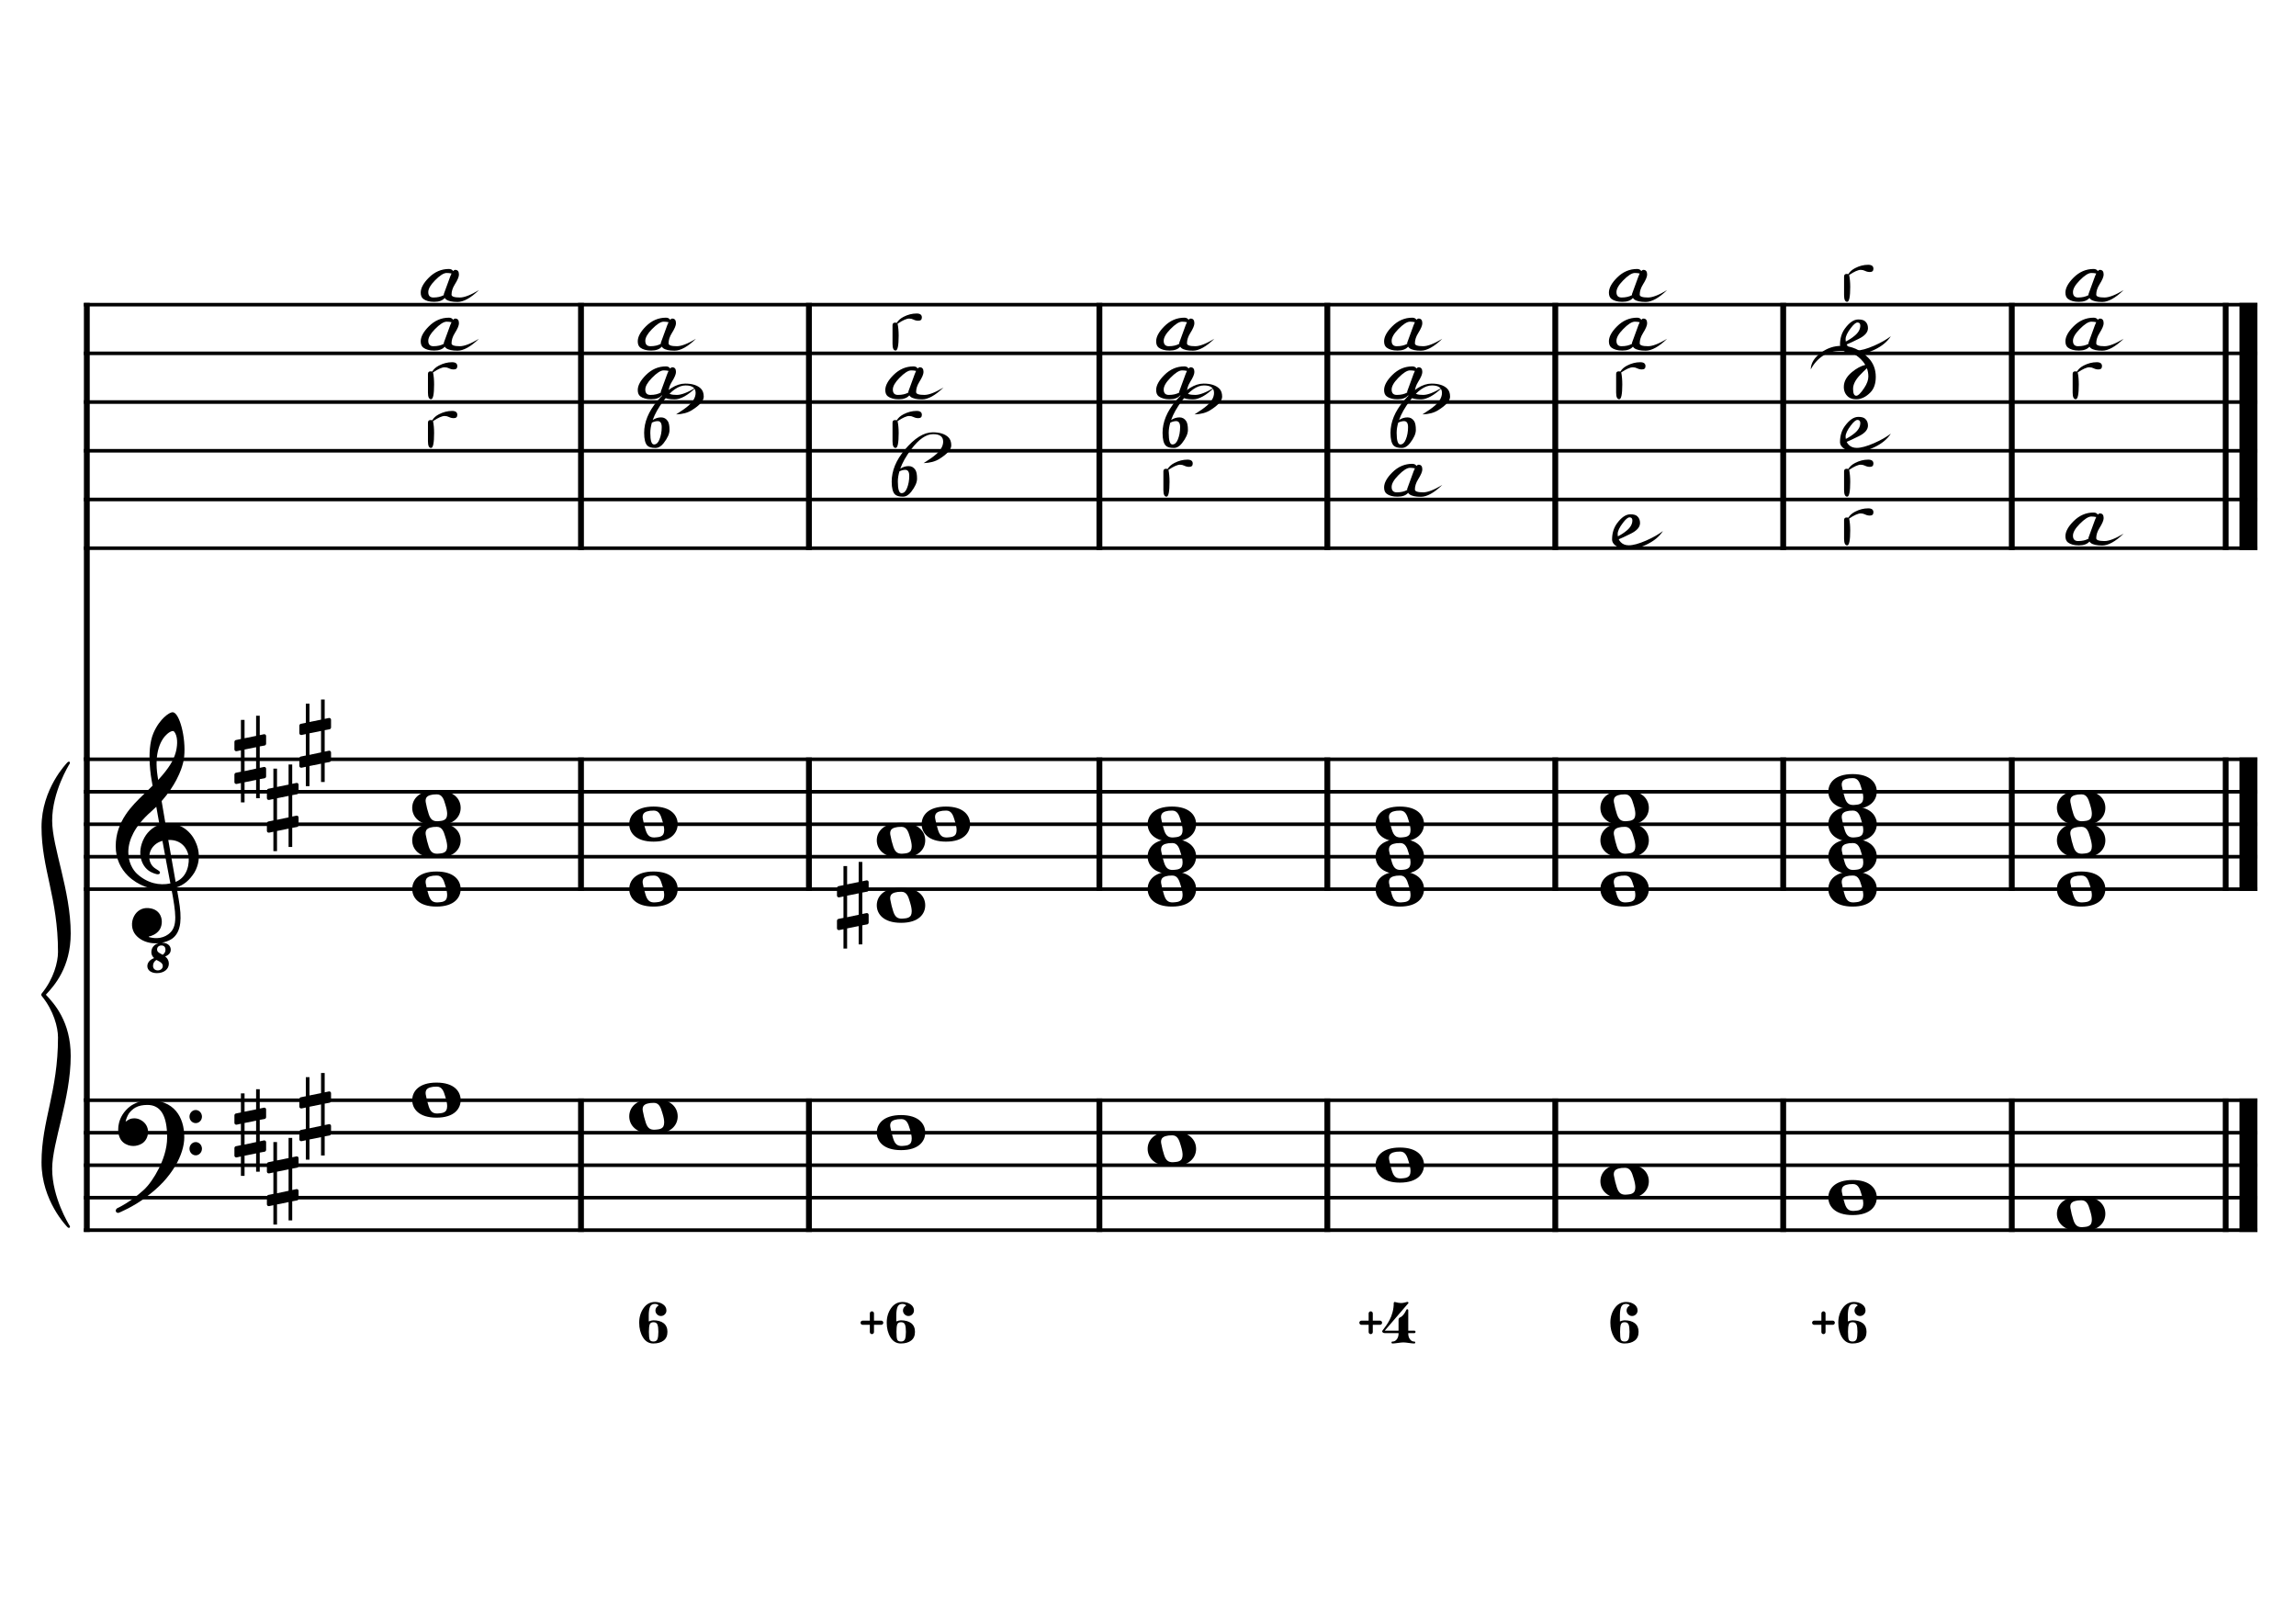 <?xml version="1.0" encoding="UTF-8" standalone="no"?>
<svg width="4209.44px" height="2976.38px" viewBox="0 0 4209.44 2976.38"
 xmlns="http://www.w3.org/2000/svg" xmlns:xlink="http://www.w3.org/1999/xlink" version="1.2" baseProfile="tiny">
<title>LaMajeur (2)</title>
<desc>Generated by MuseScore 3.6.2</desc>
<polyline class="StaffLines" fill="none" stroke="#000000" stroke-width="6.55" stroke-linejoin="bevel" points="153.819,558.425 4138.58,558.425"/>
<polyline class="StaffLines" fill="none" stroke="#000000" stroke-width="6.55" stroke-linejoin="bevel" points="153.819,647.717 4138.58,647.717"/>
<polyline class="StaffLines" fill="none" stroke="#000000" stroke-width="6.55" stroke-linejoin="bevel" points="153.819,737.008 4138.58,737.008"/>
<polyline class="StaffLines" fill="none" stroke="#000000" stroke-width="6.55" stroke-linejoin="bevel" points="153.819,826.299 4138.58,826.299"/>
<polyline class="StaffLines" fill="none" stroke="#000000" stroke-width="6.55" stroke-linejoin="bevel" points="153.819,915.591 4138.58,915.591"/>
<polyline class="StaffLines" fill="none" stroke="#000000" stroke-width="6.55" stroke-linejoin="bevel" points="153.819,1004.88 4138.58,1004.88"/>
<polyline class="StaffLines" fill="none" stroke="#000000" stroke-width="6.55" stroke-linejoin="bevel" points="153.819,1391.81 4138.58,1391.81"/>
<polyline class="StaffLines" fill="none" stroke="#000000" stroke-width="6.55" stroke-linejoin="bevel" points="153.819,1451.34 4138.58,1451.34"/>
<polyline class="StaffLines" fill="none" stroke="#000000" stroke-width="6.55" stroke-linejoin="bevel" points="153.819,1510.87 4138.58,1510.87"/>
<polyline class="StaffLines" fill="none" stroke="#000000" stroke-width="6.55" stroke-linejoin="bevel" points="153.819,1570.39 4138.58,1570.39"/>
<polyline class="StaffLines" fill="none" stroke="#000000" stroke-width="6.55" stroke-linejoin="bevel" points="153.819,1629.92 4138.58,1629.92"/>
<polyline class="StaffLines" fill="none" stroke="#000000" stroke-width="6.55" stroke-linejoin="bevel" points="153.819,2016.85 4138.58,2016.85"/>
<polyline class="StaffLines" fill="none" stroke="#000000" stroke-width="6.55" stroke-linejoin="bevel" points="153.819,2076.38 4138.58,2076.38"/>
<polyline class="StaffLines" fill="none" stroke="#000000" stroke-width="6.55" stroke-linejoin="bevel" points="153.819,2135.91 4138.58,2135.91"/>
<polyline class="StaffLines" fill="none" stroke="#000000" stroke-width="6.55" stroke-linejoin="bevel" points="153.819,2195.43 4138.58,2195.43"/>
<polyline class="StaffLines" fill="none" stroke="#000000" stroke-width="6.55" stroke-linejoin="bevel" points="153.819,2254.96 4138.58,2254.96"/>
<polyline class="BarLine" fill="none" stroke="#000000" stroke-width="10.71" stroke-linejoin="bevel" points="159.176,2013.58 159.176,2258.23"/>
<polyline class="BarLine" fill="none" stroke="#000000" stroke-width="10.71" stroke-linejoin="bevel" points="1065.18,2013.58 1065.18,2258.23"/>
<polyline class="BarLine" fill="none" stroke="#000000" stroke-width="10.71" stroke-linejoin="bevel" points="1483.07,2013.58 1483.07,2258.23"/>
<polyline class="BarLine" fill="none" stroke="#000000" stroke-width="10.71" stroke-linejoin="bevel" points="2015.62,2013.58 2015.62,2258.23"/>
<polyline class="BarLine" fill="none" stroke="#000000" stroke-width="10.71" stroke-linejoin="bevel" points="2433.51,2013.58 2433.51,2258.23"/>
<polyline class="BarLine" fill="none" stroke="#000000" stroke-width="10.71" stroke-linejoin="bevel" points="2851.4,2013.58 2851.4,2258.23"/>
<polyline class="BarLine" fill="none" stroke="#000000" stroke-width="10.71" stroke-linejoin="bevel" points="3269.29,2013.58 3269.29,2258.23"/>
<polyline class="BarLine" fill="none" stroke="#000000" stroke-width="10.71" stroke-linejoin="bevel" points="3688.37,2013.58 3688.37,2258.23"/>
<polyline class="BarLine" fill="none" stroke="#000000" stroke-width="10.71" stroke-linejoin="bevel" points="4080.54,2013.58 4080.54,2258.23"/>
<polyline class="BarLine" fill="none" stroke="#000000" stroke-width="32.74" stroke-linejoin="bevel" points="4122.21,2013.58 4122.21,2258.23"/>
<polyline class="BarLine" fill="none" stroke="#000000" stroke-width="10.71" stroke-linejoin="bevel" points="159.176,1388.54 159.176,2016.85"/>
<polyline class="BarLine" fill="none" stroke="#000000" stroke-width="10.71" stroke-linejoin="bevel" points="1065.18,1388.54 1065.18,1633.2"/>
<polyline class="BarLine" fill="none" stroke="#000000" stroke-width="10.71" stroke-linejoin="bevel" points="1483.07,1388.54 1483.07,1633.2"/>
<polyline class="BarLine" fill="none" stroke="#000000" stroke-width="10.71" stroke-linejoin="bevel" points="2015.62,1388.54 2015.62,1633.2"/>
<polyline class="BarLine" fill="none" stroke="#000000" stroke-width="10.71" stroke-linejoin="bevel" points="2433.51,1388.54 2433.51,1633.2"/>
<polyline class="BarLine" fill="none" stroke="#000000" stroke-width="10.71" stroke-linejoin="bevel" points="2851.4,1388.54 2851.4,1633.2"/>
<polyline class="BarLine" fill="none" stroke="#000000" stroke-width="10.71" stroke-linejoin="bevel" points="3269.29,1388.54 3269.29,1633.2"/>
<polyline class="BarLine" fill="none" stroke="#000000" stroke-width="10.71" stroke-linejoin="bevel" points="3688.37,1388.54 3688.37,1633.2"/>
<polyline class="BarLine" fill="none" stroke="#000000" stroke-width="10.71" stroke-linejoin="bevel" points="4080.54,1388.54 4080.54,1633.2"/>
<polyline class="BarLine" fill="none" stroke="#000000" stroke-width="32.74" stroke-linejoin="bevel" points="4122.21,1388.54 4122.21,1633.2"/>
<polyline class="BarLine" fill="none" stroke="#000000" stroke-width="10.71" stroke-linejoin="bevel" points="159.176,555.151 159.176,1391.81"/>
<polyline class="BarLine" fill="none" stroke="#000000" stroke-width="10.71" stroke-linejoin="bevel" points="1065.18,555.151 1065.18,1008.16"/>
<polyline class="BarLine" fill="none" stroke="#000000" stroke-width="10.71" stroke-linejoin="bevel" points="1483.07,555.151 1483.07,1008.16"/>
<polyline class="BarLine" fill="none" stroke="#000000" stroke-width="10.71" stroke-linejoin="bevel" points="2015.62,555.151 2015.62,1008.16"/>
<polyline class="BarLine" fill="none" stroke="#000000" stroke-width="10.71" stroke-linejoin="bevel" points="2433.51,555.151 2433.51,1008.16"/>
<polyline class="BarLine" fill="none" stroke="#000000" stroke-width="10.71" stroke-linejoin="bevel" points="2851.4,555.151 2851.4,1008.16"/>
<polyline class="BarLine" fill="none" stroke="#000000" stroke-width="10.71" stroke-linejoin="bevel" points="3269.29,555.151 3269.29,1008.16"/>
<polyline class="BarLine" fill="none" stroke="#000000" stroke-width="10.71" stroke-linejoin="bevel" points="3688.37,555.151 3688.37,1008.16"/>
<polyline class="BarLine" fill="none" stroke="#000000" stroke-width="10.71" stroke-linejoin="bevel" points="4080.54,555.151 4080.54,1008.16"/>
<polyline class="BarLine" fill="none" stroke="#000000" stroke-width="32.74" stroke-linejoin="bevel" points="4122.21,555.151 4122.21,1008.16"/>
<path class="Accidental" transform="matrix(2.381,0,0,2.381,1534.5,1659.69)" d="M23.3,-10.6 C23.9,-10.7 24.4,-11.4 24.4,-12 L24.4,-17.9 C24.4,-18.7 23.8,-19.3 23,-19.3 L22.8,-19.3 L19.5,-18.6 L19.5,-33.5 L16.7,-33.5 L16.7,-18 L7.8,-16.2 L7.8,-30.3 L5,-30.3 L5,-15.6 L1.1,-14.8 C0.5,-14.7 0,-14 0,-13.4 L0,-13.2 L0,-7.4 L0,-7.6 C0,-6.8 0.6,-6.2 1.4,-6.2 L1.7,-6.2 L5,-6.9 L5,9.6 L1.1,10.4 C0.5,10.5 0,11.2 0,11.8 L0,17.6 C0,18.4 0.6,19 1.4,19 L1.7,19 L5,18.3 L5,33.2 L7.8,33.2 L7.8,17.7 L16.7,15.9 L16.7,30 L19.5,30 L19.5,15.3 L23.3,14.6 C23.9,14.5 24.4,13.8 24.4,13.2 L24.4,7.3 C24.4,6.5 23.8,5.9 23,5.9 L22.8,5.9 L19.5,6.6 L19.5,-9.9 L23.3,-10.6 M7.8,9.1 L7.8,-7.5 L16.7,-9.3 L16.7,7.2 L7.8,9.1 "/>
<path class="Note" transform="matrix(2.381,0,0,2.381,755.754,2016.85)" d="M18.7,-13.6 C4.9,-13.6 0,-6.6 0,-0.1 C0,6.4 4.9,13.4 18.7,13.4 C32.5,13.4 37.3,6.4 37.3,-0.1 C37.3,-6.6 32.5,-13.6 18.7,-13.6 M10.4,-4.5 C10.3,-4.9 10.3,-5.3 10.3,-5.7 C10.3,-6.5 10.5,-7.3 10.9,-8 C11.6,-9 12.8,-9.7 14.3,-10 C15.6,-10.3 16.3,-10.5 18.9,-10.5 L19,-10.5 C23,-10.5 24.3,-6.8 25.4,-3 L25.7,-2 C26.5,0.6 26.9,2.8 26.9,4.5 C26.9,5.7 26.7,6.8 26.3,7.6 C25.7,8.7 24.7,9.4 23,9.8 C22.1,10 20.6,10.1 20.6,10.1 C20.1,10.1 19.7,10.2 19.3,10.2 C16.1,10.2 14.1,9 12.7,4.7 C11.5,1 11.3,-0.1 10.4,-4.5"/>
<path class="Note" transform="matrix(2.381,0,0,2.381,1153.65,2046.61)" d="M18.7,-13.6 C4.9,-13.6 0,-6.6 0,-0.1 C0,6.4 4.9,13.4 18.7,13.4 C32.5,13.4 37.3,6.4 37.3,-0.1 C37.3,-6.6 32.5,-13.6 18.7,-13.6 M10.4,-4.5 C10.3,-4.9 10.3,-5.3 10.3,-5.7 C10.3,-6.5 10.5,-7.3 10.9,-8 C11.6,-9 12.8,-9.7 14.3,-10 C15.6,-10.3 16.3,-10.5 18.9,-10.5 L19,-10.5 C23,-10.5 24.3,-6.8 25.4,-3 L25.7,-2 C26.5,0.6 26.9,2.8 26.9,4.5 C26.9,5.7 26.7,6.8 26.3,7.6 C25.7,8.7 24.7,9.4 23,9.8 C22.1,10 20.6,10.1 20.6,10.1 C20.1,10.1 19.7,10.2 19.3,10.2 C16.1,10.2 14.1,9 12.7,4.7 C11.5,1 11.3,-0.1 10.4,-4.5"/>
<path class="Note" transform="matrix(2.381,0,0,2.381,1607.48,2076.38)" d="M18.7,-13.6 C4.9,-13.6 0,-6.6 0,-0.1 C0,6.4 4.9,13.4 18.7,13.4 C32.5,13.4 37.3,6.4 37.3,-0.1 C37.3,-6.6 32.5,-13.6 18.7,-13.6 M10.4,-4.5 C10.3,-4.9 10.3,-5.3 10.3,-5.7 C10.3,-6.5 10.5,-7.3 10.9,-8 C11.6,-9 12.8,-9.7 14.3,-10 C15.6,-10.3 16.3,-10.5 18.9,-10.5 L19,-10.5 C23,-10.5 24.3,-6.8 25.4,-3 L25.7,-2 C26.5,0.6 26.9,2.8 26.9,4.5 C26.9,5.7 26.7,6.8 26.3,7.6 C25.7,8.7 24.7,9.4 23,9.8 C22.1,10 20.6,10.1 20.6,10.1 C20.1,10.1 19.7,10.2 19.3,10.2 C16.1,10.2 14.1,9 12.7,4.7 C11.5,1 11.3,-0.1 10.4,-4.5"/>
<path class="Note" transform="matrix(2.381,0,0,2.381,2104.08,2106.14)" d="M18.7,-13.6 C4.9,-13.6 0,-6.6 0,-0.1 C0,6.4 4.9,13.4 18.7,13.4 C32.5,13.4 37.3,6.4 37.3,-0.1 C37.3,-6.6 32.5,-13.6 18.7,-13.6 M10.4,-4.5 C10.3,-4.9 10.3,-5.3 10.3,-5.7 C10.3,-6.5 10.5,-7.3 10.9,-8 C11.6,-9 12.8,-9.7 14.3,-10 C15.6,-10.3 16.3,-10.5 18.9,-10.5 L19,-10.5 C23,-10.5 24.3,-6.8 25.4,-3 L25.7,-2 C26.5,0.6 26.9,2.8 26.9,4.5 C26.9,5.7 26.7,6.8 26.3,7.6 C25.7,8.7 24.7,9.4 23,9.8 C22.1,10 20.6,10.1 20.6,10.1 C20.1,10.1 19.7,10.2 19.3,10.2 C16.1,10.2 14.1,9 12.7,4.7 C11.5,1 11.3,-0.1 10.4,-4.5"/>
<path class="Note" transform="matrix(2.381,0,0,2.381,2521.97,2135.91)" d="M18.7,-13.6 C4.9,-13.6 0,-6.6 0,-0.1 C0,6.4 4.9,13.4 18.7,13.4 C32.5,13.4 37.3,6.4 37.3,-0.1 C37.3,-6.6 32.5,-13.6 18.7,-13.6 M10.4,-4.5 C10.3,-4.9 10.3,-5.3 10.3,-5.7 C10.3,-6.5 10.5,-7.3 10.9,-8 C11.6,-9 12.8,-9.7 14.3,-10 C15.6,-10.3 16.3,-10.5 18.9,-10.5 L19,-10.5 C23,-10.5 24.3,-6.8 25.4,-3 L25.7,-2 C26.5,0.6 26.9,2.8 26.9,4.5 C26.9,5.7 26.7,6.8 26.3,7.6 C25.7,8.7 24.7,9.4 23,9.8 C22.1,10 20.6,10.1 20.6,10.1 C20.1,10.1 19.7,10.2 19.3,10.2 C16.1,10.2 14.1,9 12.7,4.7 C11.5,1 11.3,-0.1 10.4,-4.5"/>
<path class="Note" transform="matrix(2.381,0,0,2.381,2934.14,2165.67)" d="M18.7,-13.6 C4.9,-13.6 0,-6.6 0,-0.1 C0,6.4 4.9,13.4 18.7,13.4 C32.5,13.4 37.3,6.4 37.3,-0.1 C37.3,-6.6 32.5,-13.6 18.7,-13.6 M10.4,-4.5 C10.3,-4.9 10.3,-5.3 10.3,-5.7 C10.3,-6.5 10.5,-7.3 10.9,-8 C11.6,-9 12.8,-9.7 14.3,-10 C15.6,-10.3 16.3,-10.5 18.9,-10.5 L19,-10.5 C23,-10.5 24.3,-6.8 25.4,-3 L25.7,-2 C26.5,0.6 26.9,2.8 26.9,4.5 C26.9,5.7 26.7,6.8 26.3,7.6 C25.7,8.7 24.7,9.4 23,9.8 C22.1,10 20.6,10.1 20.6,10.1 C20.1,10.1 19.7,10.2 19.3,10.2 C16.1,10.2 14.1,9 12.7,4.7 C11.5,1 11.3,-0.1 10.4,-4.5"/>
<path class="Note" transform="matrix(2.381,0,0,2.381,3352.03,2195.43)" d="M18.7,-13.6 C4.9,-13.6 0,-6.6 0,-0.1 C0,6.4 4.9,13.4 18.7,13.4 C32.5,13.4 37.3,6.4 37.3,-0.1 C37.3,-6.6 32.5,-13.6 18.7,-13.6 M10.4,-4.5 C10.3,-4.9 10.3,-5.3 10.3,-5.7 C10.3,-6.5 10.5,-7.3 10.9,-8 C11.6,-9 12.8,-9.7 14.3,-10 C15.6,-10.3 16.3,-10.5 18.9,-10.5 L19,-10.5 C23,-10.5 24.3,-6.8 25.4,-3 L25.7,-2 C26.5,0.6 26.9,2.8 26.9,4.5 C26.9,5.7 26.7,6.8 26.3,7.6 C25.7,8.7 24.7,9.4 23,9.8 C22.1,10 20.6,10.1 20.6,10.1 C20.1,10.1 19.7,10.2 19.3,10.2 C16.1,10.2 14.1,9 12.7,4.7 C11.5,1 11.3,-0.1 10.4,-4.5"/>
<path class="Note" transform="matrix(2.381,0,0,2.381,3771.11,2225.2)" d="M18.7,-13.6 C4.9,-13.6 0,-6.6 0,-0.1 C0,6.4 4.9,13.4 18.7,13.4 C32.5,13.4 37.3,6.4 37.3,-0.1 C37.3,-6.6 32.5,-13.6 18.7,-13.6 M10.4,-4.5 C10.3,-4.9 10.3,-5.3 10.3,-5.7 C10.3,-6.5 10.5,-7.3 10.9,-8 C11.6,-9 12.8,-9.7 14.3,-10 C15.6,-10.3 16.3,-10.5 18.9,-10.5 L19,-10.5 C23,-10.5 24.3,-6.8 25.4,-3 L25.7,-2 C26.5,0.6 26.9,2.8 26.9,4.5 C26.9,5.7 26.7,6.8 26.3,7.6 C25.7,8.7 24.7,9.4 23,9.8 C22.1,10 20.6,10.1 20.6,10.1 C20.1,10.1 19.7,10.2 19.3,10.2 C16.1,10.2 14.1,9 12.7,4.7 C11.5,1 11.3,-0.1 10.4,-4.5"/>
<path class="Note" transform="matrix(2.381,0,0,2.381,755.754,1629.92)" d="M18.7,-13.6 C4.9,-13.6 0,-6.6 0,-0.1 C0,6.4 4.9,13.4 18.7,13.4 C32.5,13.4 37.3,6.4 37.3,-0.1 C37.3,-6.6 32.5,-13.6 18.7,-13.6 M10.4,-4.5 C10.3,-4.9 10.3,-5.3 10.3,-5.7 C10.3,-6.5 10.5,-7.3 10.9,-8 C11.6,-9 12.8,-9.7 14.3,-10 C15.6,-10.3 16.3,-10.5 18.9,-10.5 L19,-10.5 C23,-10.5 24.3,-6.8 25.4,-3 L25.7,-2 C26.5,0.6 26.9,2.8 26.9,4.5 C26.9,5.7 26.7,6.8 26.3,7.6 C25.7,8.7 24.7,9.4 23,9.8 C22.1,10 20.6,10.1 20.6,10.1 C20.1,10.1 19.7,10.2 19.3,10.2 C16.1,10.2 14.1,9 12.7,4.7 C11.5,1 11.3,-0.1 10.4,-4.5"/>
<path class="Note" transform="matrix(2.381,0,0,2.381,755.754,1540.63)" d="M18.7,-13.6 C4.9,-13.6 0,-6.6 0,-0.1 C0,6.4 4.9,13.4 18.7,13.4 C32.5,13.4 37.3,6.4 37.3,-0.1 C37.3,-6.6 32.5,-13.6 18.7,-13.6 M10.4,-4.5 C10.3,-4.9 10.3,-5.3 10.3,-5.7 C10.3,-6.5 10.5,-7.3 10.9,-8 C11.6,-9 12.8,-9.7 14.3,-10 C15.6,-10.3 16.3,-10.5 18.9,-10.5 L19,-10.5 C23,-10.5 24.3,-6.8 25.4,-3 L25.7,-2 C26.5,0.6 26.9,2.8 26.9,4.5 C26.9,5.7 26.7,6.8 26.3,7.6 C25.7,8.7 24.7,9.4 23,9.8 C22.1,10 20.6,10.1 20.6,10.1 C20.1,10.1 19.7,10.2 19.3,10.2 C16.1,10.2 14.1,9 12.7,4.7 C11.5,1 11.3,-0.1 10.4,-4.5"/>
<path class="Note" transform="matrix(2.381,0,0,2.381,755.754,1481.1)" d="M18.7,-13.6 C4.9,-13.6 0,-6.6 0,-0.1 C0,6.4 4.9,13.4 18.7,13.4 C32.5,13.4 37.3,6.4 37.3,-0.1 C37.3,-6.6 32.5,-13.6 18.7,-13.6 M10.4,-4.5 C10.3,-4.9 10.3,-5.3 10.3,-5.7 C10.3,-6.5 10.5,-7.3 10.9,-8 C11.6,-9 12.8,-9.7 14.3,-10 C15.6,-10.3 16.3,-10.5 18.9,-10.5 L19,-10.5 C23,-10.5 24.3,-6.8 25.4,-3 L25.7,-2 C26.5,0.6 26.9,2.8 26.9,4.5 C26.9,5.7 26.7,6.8 26.3,7.6 C25.7,8.7 24.7,9.4 23,9.8 C22.1,10 20.6,10.1 20.6,10.1 C20.1,10.1 19.7,10.2 19.3,10.2 C16.1,10.2 14.1,9 12.7,4.7 C11.5,1 11.3,-0.1 10.4,-4.5"/>
<path class="Note" transform="matrix(2.381,0,0,2.381,1153.65,1629.92)" d="M18.7,-13.6 C4.9,-13.6 0,-6.6 0,-0.1 C0,6.4 4.9,13.4 18.7,13.4 C32.5,13.4 37.3,6.4 37.3,-0.1 C37.3,-6.6 32.5,-13.6 18.7,-13.6 M10.4,-4.5 C10.3,-4.9 10.3,-5.3 10.3,-5.7 C10.3,-6.5 10.5,-7.3 10.9,-8 C11.6,-9 12.8,-9.7 14.3,-10 C15.6,-10.3 16.3,-10.5 18.9,-10.5 L19,-10.5 C23,-10.5 24.3,-6.8 25.4,-3 L25.7,-2 C26.5,0.6 26.9,2.8 26.9,4.5 C26.9,5.7 26.7,6.8 26.3,7.6 C25.7,8.7 24.7,9.4 23,9.8 C22.1,10 20.6,10.1 20.6,10.1 C20.1,10.1 19.7,10.2 19.3,10.2 C16.1,10.2 14.1,9 12.7,4.7 C11.5,1 11.3,-0.1 10.4,-4.5"/>
<path class="Note" transform="matrix(2.381,0,0,2.381,1153.65,1510.87)" d="M18.7,-13.6 C4.9,-13.6 0,-6.6 0,-0.1 C0,6.4 4.9,13.4 18.7,13.4 C32.5,13.4 37.3,6.4 37.3,-0.1 C37.3,-6.6 32.5,-13.6 18.7,-13.6 M10.4,-4.5 C10.3,-4.9 10.3,-5.3 10.3,-5.7 C10.3,-6.5 10.5,-7.3 10.9,-8 C11.6,-9 12.8,-9.7 14.3,-10 C15.6,-10.3 16.3,-10.5 18.9,-10.5 L19,-10.5 C23,-10.5 24.3,-6.8 25.4,-3 L25.7,-2 C26.5,0.6 26.9,2.8 26.9,4.5 C26.9,5.7 26.7,6.8 26.3,7.6 C25.7,8.7 24.7,9.4 23,9.8 C22.1,10 20.6,10.1 20.6,10.1 C20.1,10.1 19.7,10.2 19.3,10.2 C16.1,10.2 14.1,9 12.7,4.7 C11.5,1 11.3,-0.1 10.4,-4.5"/>
<path class="Note" transform="matrix(2.381,0,0,2.381,1607.48,1659.69)" d="M18.7,-13.6 C4.9,-13.6 0,-6.6 0,-0.1 C0,6.4 4.9,13.4 18.7,13.4 C32.5,13.4 37.3,6.4 37.3,-0.1 C37.3,-6.6 32.5,-13.6 18.7,-13.6 M10.4,-4.5 C10.3,-4.9 10.3,-5.3 10.3,-5.7 C10.3,-6.5 10.5,-7.3 10.9,-8 C11.6,-9 12.8,-9.7 14.3,-10 C15.6,-10.3 16.3,-10.5 18.9,-10.5 L19,-10.5 C23,-10.5 24.3,-6.8 25.4,-3 L25.7,-2 C26.5,0.6 26.9,2.8 26.9,4.5 C26.9,5.7 26.7,6.8 26.3,7.6 C25.7,8.7 24.7,9.4 23,9.8 C22.1,10 20.6,10.1 20.6,10.1 C20.1,10.1 19.7,10.2 19.3,10.2 C16.1,10.2 14.1,9 12.7,4.7 C11.5,1 11.3,-0.1 10.4,-4.5"/>
<path class="Note" transform="matrix(2.381,0,0,2.381,1607.48,1540.63)" d="M18.7,-13.6 C4.9,-13.6 0,-6.6 0,-0.1 C0,6.4 4.9,13.4 18.7,13.4 C32.5,13.4 37.3,6.4 37.3,-0.1 C37.3,-6.6 32.5,-13.6 18.7,-13.6 M10.4,-4.5 C10.3,-4.9 10.3,-5.3 10.3,-5.7 C10.3,-6.5 10.5,-7.3 10.9,-8 C11.6,-9 12.8,-9.7 14.3,-10 C15.6,-10.3 16.3,-10.5 18.9,-10.5 L19,-10.5 C23,-10.5 24.3,-6.8 25.4,-3 L25.7,-2 C26.5,0.6 26.9,2.8 26.9,4.5 C26.9,5.7 26.7,6.8 26.3,7.6 C25.7,8.7 24.7,9.4 23,9.8 C22.1,10 20.6,10.1 20.6,10.1 C20.1,10.1 19.7,10.2 19.3,10.2 C16.1,10.2 14.1,9 12.7,4.7 C11.5,1 11.3,-0.1 10.4,-4.5"/>
<path class="Note" transform="matrix(2.381,0,0,2.381,1689.74,1510.87)" d="M18.7,-13.6 C4.9,-13.6 0,-6.6 0,-0.1 C0,6.4 4.9,13.4 18.7,13.4 C32.5,13.4 37.3,6.4 37.3,-0.1 C37.3,-6.6 32.5,-13.6 18.7,-13.6 M10.4,-4.5 C10.3,-4.9 10.3,-5.3 10.3,-5.7 C10.3,-6.5 10.5,-7.3 10.9,-8 C11.6,-9 12.8,-9.7 14.3,-10 C15.6,-10.3 16.3,-10.5 18.9,-10.5 L19,-10.5 C23,-10.5 24.3,-6.8 25.4,-3 L25.7,-2 C26.5,0.6 26.9,2.8 26.9,4.5 C26.9,5.7 26.7,6.8 26.3,7.6 C25.7,8.7 24.7,9.4 23,9.8 C22.1,10 20.6,10.1 20.6,10.1 C20.1,10.1 19.7,10.2 19.3,10.2 C16.1,10.2 14.1,9 12.7,4.7 C11.5,1 11.3,-0.1 10.4,-4.5"/>
<path class="Note" transform="matrix(2.381,0,0,2.381,2104.08,1629.92)" d="M18.7,-13.6 C4.9,-13.6 0,-6.6 0,-0.1 C0,6.4 4.9,13.4 18.7,13.4 C32.5,13.4 37.3,6.4 37.3,-0.1 C37.3,-6.6 32.5,-13.6 18.7,-13.6 M10.4,-4.5 C10.3,-4.9 10.3,-5.3 10.3,-5.7 C10.3,-6.5 10.5,-7.3 10.9,-8 C11.6,-9 12.8,-9.7 14.3,-10 C15.6,-10.3 16.3,-10.5 18.9,-10.5 L19,-10.5 C23,-10.5 24.3,-6.8 25.4,-3 L25.7,-2 C26.5,0.6 26.9,2.8 26.9,4.5 C26.9,5.7 26.7,6.8 26.3,7.6 C25.7,8.7 24.7,9.4 23,9.8 C22.1,10 20.6,10.1 20.6,10.1 C20.1,10.1 19.7,10.2 19.3,10.2 C16.1,10.2 14.1,9 12.7,4.7 C11.5,1 11.3,-0.1 10.4,-4.5"/>
<path class="Note" transform="matrix(2.381,0,0,2.381,2104.08,1570.39)" d="M18.7,-13.6 C4.9,-13.6 0,-6.6 0,-0.1 C0,6.4 4.9,13.4 18.7,13.4 C32.5,13.4 37.3,6.4 37.3,-0.1 C37.3,-6.6 32.5,-13.6 18.7,-13.6 M10.4,-4.5 C10.3,-4.9 10.3,-5.3 10.3,-5.7 C10.3,-6.5 10.5,-7.3 10.9,-8 C11.6,-9 12.8,-9.7 14.3,-10 C15.6,-10.3 16.3,-10.5 18.9,-10.5 L19,-10.5 C23,-10.5 24.3,-6.8 25.4,-3 L25.7,-2 C26.5,0.6 26.9,2.8 26.9,4.5 C26.9,5.7 26.7,6.8 26.3,7.6 C25.7,8.7 24.7,9.4 23,9.8 C22.1,10 20.6,10.1 20.6,10.1 C20.1,10.1 19.7,10.2 19.3,10.2 C16.1,10.2 14.1,9 12.7,4.7 C11.5,1 11.3,-0.1 10.4,-4.5"/>
<path class="Note" transform="matrix(2.381,0,0,2.381,2104.08,1510.87)" d="M18.7,-13.6 C4.9,-13.6 0,-6.6 0,-0.1 C0,6.4 4.9,13.4 18.7,13.4 C32.5,13.4 37.3,6.4 37.3,-0.1 C37.3,-6.6 32.5,-13.6 18.7,-13.6 M10.4,-4.5 C10.3,-4.9 10.3,-5.3 10.3,-5.7 C10.3,-6.5 10.5,-7.3 10.9,-8 C11.6,-9 12.8,-9.7 14.3,-10 C15.6,-10.3 16.3,-10.5 18.9,-10.5 L19,-10.5 C23,-10.5 24.3,-6.8 25.4,-3 L25.7,-2 C26.5,0.6 26.9,2.8 26.9,4.5 C26.9,5.7 26.7,6.8 26.3,7.6 C25.7,8.7 24.7,9.4 23,9.8 C22.1,10 20.6,10.1 20.6,10.1 C20.1,10.1 19.7,10.2 19.3,10.2 C16.1,10.2 14.1,9 12.7,4.7 C11.5,1 11.3,-0.1 10.4,-4.5"/>
<path class="Note" transform="matrix(2.381,0,0,2.381,2521.97,1629.92)" d="M18.7,-13.6 C4.9,-13.6 0,-6.6 0,-0.1 C0,6.4 4.9,13.4 18.7,13.4 C32.5,13.4 37.3,6.4 37.3,-0.1 C37.3,-6.6 32.5,-13.6 18.7,-13.6 M10.4,-4.5 C10.3,-4.9 10.3,-5.3 10.3,-5.7 C10.3,-6.5 10.5,-7.3 10.9,-8 C11.6,-9 12.8,-9.7 14.3,-10 C15.6,-10.3 16.3,-10.5 18.9,-10.5 L19,-10.5 C23,-10.5 24.3,-6.8 25.4,-3 L25.7,-2 C26.5,0.6 26.9,2.8 26.9,4.5 C26.9,5.7 26.7,6.8 26.3,7.6 C25.7,8.7 24.7,9.4 23,9.8 C22.1,10 20.6,10.1 20.6,10.1 C20.1,10.1 19.7,10.2 19.3,10.2 C16.1,10.2 14.1,9 12.7,4.7 C11.5,1 11.3,-0.1 10.4,-4.5"/>
<path class="Note" transform="matrix(2.381,0,0,2.381,2521.97,1570.39)" d="M18.7,-13.6 C4.9,-13.6 0,-6.6 0,-0.1 C0,6.4 4.9,13.4 18.7,13.4 C32.5,13.4 37.3,6.4 37.3,-0.1 C37.3,-6.6 32.5,-13.6 18.7,-13.6 M10.4,-4.5 C10.3,-4.9 10.3,-5.3 10.3,-5.7 C10.3,-6.5 10.5,-7.3 10.9,-8 C11.6,-9 12.8,-9.7 14.3,-10 C15.6,-10.3 16.3,-10.5 18.9,-10.5 L19,-10.5 C23,-10.5 24.3,-6.8 25.4,-3 L25.7,-2 C26.5,0.6 26.9,2.8 26.9,4.5 C26.9,5.7 26.7,6.8 26.3,7.6 C25.7,8.7 24.7,9.4 23,9.8 C22.1,10 20.6,10.1 20.6,10.1 C20.1,10.1 19.7,10.2 19.3,10.2 C16.1,10.2 14.1,9 12.7,4.7 C11.5,1 11.3,-0.1 10.4,-4.5"/>
<path class="Note" transform="matrix(2.381,0,0,2.381,2521.97,1510.87)" d="M18.7,-13.6 C4.9,-13.6 0,-6.6 0,-0.1 C0,6.4 4.9,13.4 18.7,13.4 C32.5,13.4 37.3,6.4 37.3,-0.1 C37.3,-6.6 32.5,-13.6 18.7,-13.6 M10.4,-4.5 C10.3,-4.9 10.3,-5.3 10.3,-5.7 C10.3,-6.5 10.5,-7.3 10.9,-8 C11.6,-9 12.8,-9.7 14.3,-10 C15.6,-10.3 16.3,-10.5 18.9,-10.5 L19,-10.5 C23,-10.5 24.3,-6.8 25.4,-3 L25.7,-2 C26.5,0.6 26.9,2.8 26.9,4.5 C26.9,5.7 26.7,6.8 26.3,7.6 C25.7,8.7 24.7,9.4 23,9.8 C22.1,10 20.6,10.1 20.6,10.1 C20.1,10.1 19.7,10.2 19.3,10.2 C16.1,10.2 14.1,9 12.7,4.7 C11.5,1 11.3,-0.1 10.4,-4.5"/>
<path class="Note" transform="matrix(2.381,0,0,2.381,2934.14,1629.92)" d="M18.7,-13.6 C4.9,-13.6 0,-6.6 0,-0.1 C0,6.4 4.9,13.4 18.7,13.4 C32.5,13.4 37.3,6.4 37.3,-0.1 C37.3,-6.6 32.5,-13.6 18.7,-13.6 M10.4,-4.5 C10.3,-4.9 10.3,-5.3 10.3,-5.7 C10.3,-6.5 10.5,-7.3 10.9,-8 C11.6,-9 12.8,-9.7 14.3,-10 C15.6,-10.3 16.3,-10.5 18.9,-10.5 L19,-10.5 C23,-10.5 24.3,-6.8 25.4,-3 L25.7,-2 C26.5,0.6 26.9,2.8 26.9,4.5 C26.9,5.7 26.7,6.8 26.3,7.6 C25.7,8.7 24.7,9.4 23,9.8 C22.1,10 20.6,10.1 20.6,10.1 C20.1,10.1 19.7,10.2 19.3,10.2 C16.1,10.2 14.1,9 12.7,4.7 C11.5,1 11.3,-0.1 10.4,-4.5"/>
<path class="Note" transform="matrix(2.381,0,0,2.381,2934.14,1540.63)" d="M18.7,-13.6 C4.9,-13.6 0,-6.6 0,-0.1 C0,6.4 4.9,13.4 18.7,13.4 C32.5,13.4 37.3,6.4 37.3,-0.1 C37.3,-6.6 32.5,-13.6 18.7,-13.6 M10.4,-4.5 C10.3,-4.9 10.3,-5.3 10.3,-5.7 C10.3,-6.5 10.5,-7.3 10.9,-8 C11.6,-9 12.8,-9.7 14.3,-10 C15.6,-10.3 16.3,-10.5 18.9,-10.5 L19,-10.5 C23,-10.5 24.3,-6.8 25.4,-3 L25.7,-2 C26.5,0.6 26.9,2.8 26.9,4.5 C26.9,5.7 26.7,6.8 26.3,7.6 C25.7,8.7 24.7,9.4 23,9.8 C22.1,10 20.6,10.1 20.6,10.1 C20.1,10.1 19.7,10.2 19.3,10.2 C16.1,10.2 14.1,9 12.7,4.7 C11.5,1 11.3,-0.1 10.4,-4.5"/>
<path class="Note" transform="matrix(2.381,0,0,2.381,2934.14,1481.1)" d="M18.7,-13.6 C4.9,-13.6 0,-6.6 0,-0.1 C0,6.4 4.9,13.4 18.7,13.4 C32.5,13.4 37.3,6.4 37.3,-0.1 C37.3,-6.6 32.5,-13.6 18.7,-13.6 M10.4,-4.5 C10.3,-4.9 10.3,-5.3 10.3,-5.7 C10.3,-6.5 10.5,-7.3 10.9,-8 C11.6,-9 12.8,-9.7 14.3,-10 C15.6,-10.3 16.3,-10.5 18.9,-10.5 L19,-10.5 C23,-10.5 24.3,-6.8 25.4,-3 L25.7,-2 C26.5,0.6 26.9,2.8 26.9,4.5 C26.9,5.7 26.7,6.8 26.3,7.6 C25.7,8.7 24.7,9.4 23,9.8 C22.1,10 20.6,10.1 20.6,10.1 C20.1,10.1 19.7,10.2 19.3,10.2 C16.1,10.2 14.1,9 12.7,4.7 C11.5,1 11.3,-0.1 10.4,-4.5"/>
<path class="Note" transform="matrix(2.381,0,0,2.381,3352.03,1629.92)" d="M18.7,-13.6 C4.9,-13.6 0,-6.6 0,-0.1 C0,6.4 4.9,13.4 18.7,13.4 C32.5,13.4 37.3,6.4 37.3,-0.1 C37.3,-6.6 32.5,-13.6 18.7,-13.6 M10.4,-4.5 C10.3,-4.9 10.3,-5.3 10.3,-5.7 C10.3,-6.5 10.5,-7.3 10.9,-8 C11.6,-9 12.8,-9.7 14.3,-10 C15.6,-10.3 16.3,-10.5 18.9,-10.5 L19,-10.5 C23,-10.5 24.3,-6.8 25.4,-3 L25.7,-2 C26.5,0.6 26.9,2.8 26.9,4.5 C26.9,5.7 26.7,6.8 26.3,7.6 C25.7,8.7 24.7,9.4 23,9.8 C22.1,10 20.6,10.1 20.6,10.1 C20.1,10.1 19.7,10.2 19.3,10.2 C16.1,10.2 14.1,9 12.7,4.7 C11.5,1 11.3,-0.1 10.4,-4.5"/>
<path class="Note" transform="matrix(2.381,0,0,2.381,3352.03,1570.39)" d="M18.7,-13.6 C4.9,-13.6 0,-6.6 0,-0.1 C0,6.4 4.9,13.4 18.7,13.4 C32.5,13.4 37.3,6.4 37.3,-0.1 C37.3,-6.6 32.5,-13.6 18.7,-13.6 M10.4,-4.5 C10.3,-4.9 10.3,-5.3 10.3,-5.7 C10.3,-6.5 10.5,-7.3 10.9,-8 C11.6,-9 12.8,-9.7 14.3,-10 C15.6,-10.3 16.3,-10.5 18.9,-10.5 L19,-10.5 C23,-10.5 24.3,-6.8 25.4,-3 L25.7,-2 C26.5,0.6 26.9,2.8 26.9,4.5 C26.9,5.7 26.7,6.8 26.3,7.6 C25.7,8.7 24.7,9.4 23,9.8 C22.1,10 20.6,10.1 20.6,10.1 C20.1,10.1 19.7,10.2 19.3,10.2 C16.1,10.2 14.1,9 12.7,4.7 C11.5,1 11.3,-0.1 10.4,-4.5"/>
<path class="Note" transform="matrix(2.381,0,0,2.381,3352.03,1510.87)" d="M18.7,-13.6 C4.9,-13.6 0,-6.6 0,-0.1 C0,6.4 4.9,13.4 18.7,13.4 C32.5,13.4 37.3,6.4 37.3,-0.1 C37.3,-6.6 32.5,-13.6 18.7,-13.6 M10.4,-4.5 C10.3,-4.9 10.3,-5.3 10.3,-5.7 C10.3,-6.5 10.5,-7.3 10.9,-8 C11.6,-9 12.8,-9.7 14.3,-10 C15.6,-10.3 16.3,-10.5 18.9,-10.5 L19,-10.5 C23,-10.5 24.3,-6.8 25.4,-3 L25.7,-2 C26.5,0.6 26.9,2.8 26.9,4.5 C26.9,5.7 26.7,6.8 26.3,7.6 C25.7,8.7 24.7,9.4 23,9.8 C22.1,10 20.6,10.1 20.6,10.1 C20.1,10.1 19.7,10.2 19.3,10.2 C16.1,10.2 14.1,9 12.7,4.7 C11.5,1 11.3,-0.1 10.4,-4.5"/>
<path class="Note" transform="matrix(2.381,0,0,2.381,3352.03,1451.34)" d="M18.7,-13.6 C4.9,-13.6 0,-6.6 0,-0.1 C0,6.4 4.9,13.4 18.7,13.4 C32.5,13.4 37.3,6.4 37.3,-0.1 C37.3,-6.6 32.5,-13.6 18.7,-13.6 M10.4,-4.5 C10.3,-4.9 10.3,-5.3 10.3,-5.7 C10.3,-6.5 10.5,-7.3 10.9,-8 C11.6,-9 12.8,-9.7 14.3,-10 C15.6,-10.3 16.3,-10.5 18.9,-10.5 L19,-10.5 C23,-10.5 24.3,-6.8 25.4,-3 L25.7,-2 C26.5,0.6 26.9,2.8 26.9,4.5 C26.9,5.7 26.7,6.8 26.3,7.6 C25.7,8.7 24.7,9.4 23,9.8 C22.1,10 20.6,10.1 20.6,10.1 C20.1,10.1 19.7,10.2 19.3,10.2 C16.1,10.2 14.1,9 12.7,4.7 C11.5,1 11.3,-0.1 10.4,-4.5"/>
<path class="Note" transform="matrix(2.381,0,0,2.381,3771.11,1629.92)" d="M18.7,-13.6 C4.9,-13.6 0,-6.6 0,-0.1 C0,6.4 4.9,13.4 18.7,13.4 C32.5,13.4 37.3,6.4 37.3,-0.1 C37.3,-6.6 32.5,-13.6 18.7,-13.6 M10.4,-4.5 C10.3,-4.9 10.3,-5.3 10.3,-5.7 C10.3,-6.5 10.5,-7.3 10.9,-8 C11.6,-9 12.8,-9.7 14.3,-10 C15.6,-10.3 16.3,-10.5 18.9,-10.5 L19,-10.5 C23,-10.5 24.3,-6.8 25.4,-3 L25.7,-2 C26.5,0.6 26.9,2.8 26.9,4.5 C26.9,5.7 26.7,6.8 26.3,7.6 C25.7,8.7 24.7,9.4 23,9.8 C22.1,10 20.6,10.1 20.6,10.1 C20.1,10.1 19.7,10.2 19.3,10.2 C16.1,10.2 14.1,9 12.7,4.7 C11.5,1 11.3,-0.1 10.4,-4.5"/>
<path class="Note" transform="matrix(2.381,0,0,2.381,3771.11,1540.63)" d="M18.7,-13.6 C4.9,-13.6 0,-6.6 0,-0.1 C0,6.4 4.9,13.4 18.7,13.4 C32.5,13.4 37.3,6.4 37.3,-0.1 C37.3,-6.6 32.5,-13.6 18.7,-13.6 M10.4,-4.5 C10.3,-4.9 10.3,-5.3 10.3,-5.7 C10.3,-6.5 10.5,-7.3 10.9,-8 C11.6,-9 12.8,-9.7 14.3,-10 C15.6,-10.3 16.3,-10.5 18.9,-10.5 L19,-10.5 C23,-10.5 24.3,-6.8 25.4,-3 L25.7,-2 C26.5,0.6 26.9,2.8 26.9,4.5 C26.9,5.7 26.7,6.8 26.3,7.6 C25.7,8.7 24.7,9.4 23,9.8 C22.1,10 20.6,10.1 20.6,10.1 C20.1,10.1 19.7,10.2 19.3,10.2 C16.1,10.2 14.1,9 12.7,4.7 C11.5,1 11.3,-0.1 10.4,-4.5"/>
<path class="Note" transform="matrix(2.381,0,0,2.381,3771.11,1481.1)" d="M18.7,-13.6 C4.9,-13.6 0,-6.6 0,-0.1 C0,6.4 4.9,13.4 18.7,13.4 C32.5,13.4 37.3,6.4 37.3,-0.1 C37.3,-6.6 32.5,-13.6 18.7,-13.6 M10.4,-4.5 C10.3,-4.9 10.3,-5.3 10.3,-5.7 C10.3,-6.5 10.5,-7.3 10.9,-8 C11.6,-9 12.8,-9.7 14.3,-10 C15.6,-10.3 16.3,-10.5 18.9,-10.5 L19,-10.5 C23,-10.5 24.3,-6.8 25.4,-3 L25.7,-2 C26.5,0.6 26.9,2.8 26.9,4.5 C26.9,5.7 26.7,6.8 26.3,7.6 C25.7,8.7 24.7,9.4 23,9.8 C22.1,10 20.6,10.1 20.6,10.1 C20.1,10.1 19.7,10.2 19.3,10.2 C16.1,10.2 14.1,9 12.7,4.7 C11.5,1 11.3,-0.1 10.4,-4.5"/>
<path class="Note" d="M834.573,583.965 C839.144,583.965 841.43,586.831 841.43,592.564 C841.43,596.593 838.912,602.597 833.876,610.577 C829.847,617.007 827.833,623.283 827.833,629.403 C827.833,632.889 832.908,634.633 843.057,634.633 C851.424,634.633 863.084,630.1 878.036,621.036 C863.006,635.524 849.952,642.767 838.873,642.767 C828.879,642.767 821.906,641.257 817.955,638.235 C816.948,637.46 816.096,636.531 815.398,635.446 C811.525,640.172 805.056,642.535 795.991,642.535 C787.314,642.535 780.651,640.753 776.003,637.189 C772.904,634.788 771.355,630.953 771.355,625.684 C771.355,617.317 776.313,608.175 786.23,598.259 C796.843,587.645 809.123,582.338 823.068,582.338 C826.555,582.338 829.111,583.616 830.738,586.173 C832.055,584.701 833.334,583.965 834.573,583.965 M813.772,630.217 C813.694,629.597 813.655,628.977 813.655,628.357 C813.655,628.047 817.606,617.24 825.509,595.934 C826.284,593.843 827.058,592.061 827.833,590.589 C824.812,589.969 821.829,589.659 818.885,589.659 C813.462,589.659 806.257,594.269 797.27,603.488 C789.212,611.7 785.184,618.789 785.184,624.755 C785.184,631.34 788.321,634.633 794.597,634.633 C802.189,634.633 808.581,633.161 813.772,630.217"/>
<path class="Note" d="M834.573,494.673 C839.144,494.673 841.43,497.54 841.43,503.273 C841.43,507.302 838.912,513.306 833.876,521.286 C829.847,527.716 827.833,533.991 827.833,540.112 C827.833,543.598 832.908,545.341 843.057,545.341 C851.424,545.341 863.084,540.809 878.036,531.745 C863.006,546.232 849.952,553.476 838.873,553.476 C828.879,553.476 821.906,551.965 817.955,548.944 C816.948,548.169 816.096,547.239 815.398,546.155 C811.525,550.881 805.056,553.244 795.991,553.244 C787.314,553.244 780.651,551.462 776.003,547.898 C772.904,545.496 771.355,541.661 771.355,536.393 C771.355,528.026 776.313,518.884 786.23,508.967 C796.843,498.353 809.123,493.046 823.068,493.046 C826.555,493.046 829.111,494.325 830.738,496.881 C832.055,495.409 833.334,494.673 834.573,494.673 M813.772,540.925 C813.694,540.305 813.655,539.686 813.655,539.066 C813.655,538.756 817.606,527.948 825.509,506.643 C826.284,504.551 827.058,502.769 827.833,501.297 C824.812,500.678 821.829,500.368 818.885,500.368 C813.462,500.368 806.257,504.977 797.27,514.197 C789.212,522.409 785.184,529.498 785.184,535.463 C785.184,542.049 788.321,545.341 794.597,545.341 C802.189,545.341 808.581,543.869 813.772,540.925"/>
<path class="Note" d="M790.297,821.118 C786.501,821.118 784.603,817.05 784.603,808.916 L784.603,774.866 C784.603,771.612 786.191,769.985 789.367,769.985 C790.762,769.985 791.808,770.101 792.505,770.333 C794.984,765.995 799.051,762.354 804.707,759.41 C812.609,755.304 820.628,753.25 828.763,753.25 C835.193,753.25 838.408,755.652 838.408,760.456 C838.408,764.484 836.239,766.499 831.9,766.499 C828.801,766.499 825.857,765.801 823.068,764.407 C820.589,763.167 817.955,762.547 815.166,762.547 C810.363,762.547 803.274,765.685 793.899,771.96 C795.216,778.236 795.875,785.557 795.875,793.924 C795.875,812.053 794.016,821.118 790.297,821.118"/>
<path class="Note" d="M790.297,731.826 C786.501,731.826 784.603,727.759 784.603,719.624 L784.603,685.574 C784.603,682.32 786.191,680.693 789.367,680.693 C790.762,680.693 791.808,680.81 792.505,681.042 C794.984,676.704 799.051,673.062 804.707,670.118 C812.609,666.012 820.628,663.959 828.763,663.959 C835.193,663.959 838.408,666.361 838.408,671.164 C838.408,675.193 836.239,677.207 831.9,677.207 C828.801,677.207 825.857,676.51 823.068,675.115 C820.589,673.876 817.955,673.256 815.166,673.256 C810.363,673.256 803.274,676.394 793.899,682.669 C795.216,688.944 795.875,696.266 795.875,704.633 C795.875,722.762 794.016,731.826 790.297,731.826"/>
<path class="Note" d="M1232.47,583.965 C1237.04,583.965 1239.32,586.831 1239.32,592.564 C1239.32,596.593 1236.8,602.597 1231.77,610.577 C1227.74,617.007 1225.73,623.283 1225.73,629.403 C1225.73,632.889 1230.8,634.633 1240.95,634.633 C1249.32,634.633 1260.98,630.1 1275.93,621.036 C1260.9,635.524 1247.84,642.767 1236.77,642.767 C1226.77,642.767 1219.8,641.257 1215.85,638.235 C1214.84,637.46 1213.99,636.531 1213.29,635.446 C1209.42,640.172 1202.95,642.535 1193.88,642.535 C1185.21,642.535 1178.54,640.753 1173.9,637.189 C1170.8,634.788 1169.25,630.953 1169.25,625.684 C1169.25,617.317 1174.21,608.175 1184.12,598.259 C1194.74,587.645 1207.02,582.338 1220.96,582.338 C1224.45,582.338 1227,583.616 1228.63,586.173 C1229.95,584.701 1231.23,583.965 1232.47,583.965 M1211.66,630.217 C1211.59,629.597 1211.55,628.977 1211.55,628.357 C1211.55,628.047 1215.5,617.24 1223.4,595.934 C1224.18,593.843 1224.95,592.061 1225.73,590.589 C1222.7,589.969 1219.72,589.659 1216.78,589.659 C1211.35,589.659 1204.15,594.269 1195.16,603.488 C1187.11,611.7 1183.08,618.789 1183.08,624.755 C1183.08,631.34 1186.21,634.633 1192.49,634.633 C1200.08,634.633 1206.47,633.161 1211.66,630.217"/>
<path class="Note" d="M1239.55,759.642 C1250.01,753.057 1257.61,747.672 1262.33,743.489 C1271.01,735.819 1275.35,728.071 1275.35,720.247 C1275.35,711.105 1269.23,706.534 1256.99,706.534 C1244.13,706.534 1230.72,715.792 1216.78,734.308 C1207.33,746.859 1200.62,758.712 1196.67,769.869 C1201.55,766.692 1206.71,765.104 1212.13,765.104 C1217.24,765.104 1221.31,767.389 1224.33,771.96 C1226.42,775.137 1227.47,780.56 1227.47,788.23 C1227.47,795.125 1223.83,803.221 1216.55,812.518 C1212.05,818.251 1207.05,821.118 1201.55,821.118 C1194.58,821.118 1189.7,819.723 1186.91,816.934 C1182.96,812.983 1180.98,805.158 1180.98,793.459 C1180.98,773.781 1188.93,754.413 1204.81,735.354 C1222.7,713.894 1239.86,703.164 1256.29,703.164 C1269,703.164 1278.49,706.146 1284.76,712.112 C1288.4,715.598 1290.22,720.634 1290.22,727.219 C1290.22,734.579 1282.98,742.791 1268.49,751.856 C1260.9,756.659 1251.25,759.255 1239.55,759.642 M1195.16,774.749 C1193.23,781.257 1192.26,787.494 1192.26,793.459 C1192.26,807.637 1194.5,814.726 1199,814.726 C1203.26,814.726 1206.59,811.705 1208.99,805.662 C1211.78,798.844 1213.18,791.29 1213.18,783 C1213.18,775.64 1210.73,771.96 1205.85,771.96 C1202.44,771.96 1198.88,772.89 1195.16,774.749"/>
<path class="Note" d="M1232.47,673.256 C1237.04,673.256 1239.32,676.123 1239.32,681.856 C1239.32,685.884 1236.8,691.888 1231.77,699.868 C1227.74,706.299 1225.73,712.574 1225.73,718.694 C1225.73,722.181 1230.8,723.924 1240.95,723.924 C1249.32,723.924 1260.98,719.392 1275.93,710.327 C1260.9,724.815 1247.84,732.059 1236.77,732.059 C1226.77,732.059 1219.8,730.548 1215.85,727.527 C1214.84,726.752 1213.99,725.822 1213.29,724.737 C1209.42,729.463 1202.95,731.826 1193.88,731.826 C1185.21,731.826 1178.54,730.044 1173.9,726.481 C1170.8,724.079 1169.25,720.244 1169.25,714.976 C1169.25,706.609 1174.21,697.467 1184.12,687.55 C1194.74,676.936 1207.02,671.629 1220.96,671.629 C1224.45,671.629 1227,672.907 1228.63,675.464 C1229.95,673.992 1231.23,673.256 1232.47,673.256 M1211.66,719.508 C1211.59,718.888 1211.55,718.268 1211.55,717.649 C1211.55,717.339 1215.5,706.531 1223.4,685.226 C1224.18,683.134 1224.95,681.352 1225.73,679.88 C1222.7,679.26 1219.72,678.95 1216.78,678.95 C1211.35,678.95 1204.15,683.56 1195.16,692.779 C1187.11,700.992 1183.08,708.081 1183.08,714.046 C1183.08,720.631 1186.21,723.924 1192.49,723.924 C1200.08,723.924 1206.47,722.452 1211.66,719.508"/>
<path class="Note" d="M1693.39,848.933 C1703.84,842.348 1711.44,836.964 1716.16,832.78 C1724.84,825.11 1729.18,817.363 1729.18,809.538 C1729.18,800.396 1723.06,795.825 1710.82,795.825 C1697.96,795.825 1684.55,805.083 1670.61,823.599 C1661.16,836.15 1654.45,848.004 1650.5,859.16 C1655.38,855.984 1660.54,854.395 1665.96,854.395 C1671.07,854.395 1675.14,856.681 1678.16,861.252 C1680.25,864.428 1681.3,869.851 1681.3,877.521 C1681.3,884.416 1677.66,892.513 1670.38,901.809 C1665.88,907.542 1660.88,910.409 1655.38,910.409 C1648.41,910.409 1643.53,909.014 1640.74,906.225 C1636.79,902.274 1634.81,894.449 1634.81,882.751 C1634.81,863.072 1642.76,843.704 1658.64,824.645 C1676.53,803.185 1693.69,792.455 1710.12,792.455 C1722.83,792.455 1732.32,795.438 1738.59,801.403 C1742.23,804.889 1744.05,809.925 1744.05,816.511 C1744.05,823.871 1736.81,832.083 1722.32,841.147 C1714.73,845.951 1705.08,848.546 1693.39,848.933 M1648.99,864.041 C1647.06,870.549 1646.09,876.785 1646.09,882.751 C1646.09,896.929 1648.33,904.017 1652.83,904.017 C1657.09,904.017 1660.42,900.996 1662.82,894.953 C1665.61,888.135 1667.01,880.582 1667.01,872.292 C1667.01,864.932 1664.56,861.252 1659.68,861.252 C1656.28,861.252 1652.71,862.181 1648.99,864.041"/>
<path class="Note" d="M1642.02,642.535 C1638.22,642.535 1636.33,638.468 1636.33,630.333 L1636.33,596.283 C1636.33,593.029 1637.91,591.402 1641.09,591.402 C1642.48,591.402 1643.53,591.518 1644.23,591.751 C1646.71,587.412 1650.77,583.771 1656.43,580.827 C1664.33,576.721 1672.35,574.668 1680.49,574.668 C1686.92,574.668 1690.13,577.069 1690.13,581.873 C1690.13,585.902 1687.96,587.916 1683.62,587.916 C1680.52,587.916 1677.58,587.219 1674.79,585.824 C1672.31,584.584 1669.68,583.965 1666.89,583.965 C1662.09,583.965 1655,587.102 1645.62,593.378 C1646.94,599.653 1647.6,606.974 1647.6,615.342 C1647.6,633.471 1645.74,642.535 1642.02,642.535"/>
<path class="Note" d="M1642.02,821.118 C1638.22,821.118 1636.33,817.05 1636.33,808.916 L1636.33,774.866 C1636.33,771.612 1637.91,769.985 1641.09,769.985 C1642.48,769.985 1643.53,770.101 1644.23,770.333 C1646.71,765.995 1650.77,762.354 1656.43,759.41 C1664.33,755.304 1672.35,753.25 1680.49,753.25 C1686.92,753.25 1690.13,755.652 1690.13,760.456 C1690.13,764.484 1687.96,766.499 1683.62,766.499 C1680.52,766.499 1677.58,765.801 1674.79,764.407 C1672.31,763.167 1669.68,762.547 1666.89,762.547 C1662.09,762.547 1655,765.685 1645.62,771.96 C1646.94,778.236 1647.6,785.557 1647.6,793.924 C1647.6,812.053 1645.74,821.118 1642.02,821.118"/>
<path class="Note" d="M1686.3,673.256 C1690.87,673.256 1693.15,676.123 1693.15,681.856 C1693.15,685.884 1690.63,691.888 1685.6,699.868 C1681.57,706.299 1679.56,712.574 1679.56,718.694 C1679.56,722.181 1684.63,723.924 1694.78,723.924 C1703.15,723.924 1714.81,719.392 1729.76,710.327 C1714.73,724.815 1701.67,732.059 1690.6,732.059 C1680.6,732.059 1673.63,730.548 1669.68,727.527 C1668.67,726.752 1667.82,725.822 1667.12,724.737 C1663.25,729.463 1656.78,731.826 1647.71,731.826 C1639.04,731.826 1632.37,730.044 1627.73,726.481 C1624.63,724.079 1623.08,720.244 1623.08,714.976 C1623.08,706.609 1628.04,697.467 1637.95,687.55 C1648.57,676.936 1660.85,671.629 1674.79,671.629 C1678.28,671.629 1680.83,672.907 1682.46,675.464 C1683.78,673.992 1685.06,673.256 1686.3,673.256 M1665.49,719.508 C1665.42,718.888 1665.38,718.268 1665.38,717.649 C1665.38,717.339 1669.33,706.531 1677.23,685.226 C1678.01,683.134 1678.78,681.352 1679.56,679.88 C1676.53,679.26 1673.55,678.95 1670.61,678.95 C1665.18,678.95 1657.98,683.56 1648.99,692.779 C1640.94,700.992 1636.91,708.081 1636.91,714.046 C1636.91,720.631 1640.04,723.924 1646.32,723.924 C1653.91,723.924 1660.3,722.452 1665.49,719.508"/>
<path class="Note" d="M2182.9,583.965 C2187.47,583.965 2189.76,586.831 2189.76,592.564 C2189.76,596.593 2187.24,602.597 2182.2,610.577 C2178.17,617.007 2176.16,623.283 2176.16,629.403 C2176.16,632.889 2181.23,634.633 2191.38,634.633 C2199.75,634.633 2211.41,630.1 2226.36,621.036 C2211.33,635.524 2198.28,642.767 2187.2,642.767 C2177.21,642.767 2170.23,641.257 2166.28,638.235 C2165.28,637.46 2164.42,636.531 2163.73,635.446 C2159.85,640.172 2153.38,642.535 2144.32,642.535 C2135.64,642.535 2128.98,640.753 2124.33,637.189 C2121.23,634.788 2119.68,630.953 2119.68,625.684 C2119.68,617.317 2124.64,608.175 2134.56,598.259 C2145.17,587.645 2157.45,582.338 2171.4,582.338 C2174.88,582.338 2177.44,583.616 2179.07,586.173 C2180.38,584.701 2181.66,583.965 2182.9,583.965 M2162.1,630.217 C2162.02,629.597 2161.98,628.977 2161.98,628.357 C2161.98,628.047 2165.93,617.24 2173.84,595.934 C2174.61,593.843 2175.39,592.061 2176.16,590.589 C2173.14,589.969 2170.16,589.659 2167.21,589.659 C2161.79,589.659 2154.58,594.269 2145.6,603.488 C2137.54,611.7 2133.51,618.789 2133.51,624.755 C2133.51,631.34 2136.65,634.633 2142.92,634.633 C2150.52,634.633 2156.91,633.161 2162.1,630.217"/>
<path class="Note" d="M2138.62,910.409 C2134.83,910.409 2132.93,906.342 2132.93,898.207 L2132.93,864.157 C2132.93,860.903 2134.52,859.276 2137.69,859.276 C2139.09,859.276 2140.13,859.392 2140.83,859.625 C2143.31,855.286 2147.38,851.645 2153.03,848.701 C2160.94,844.595 2168.96,842.542 2177.09,842.542 C2183.52,842.542 2186.74,844.943 2186.74,849.747 C2186.74,853.776 2184.57,855.79 2180.23,855.79 C2177.13,855.79 2174.18,855.093 2171.4,853.698 C2168.92,852.458 2166.28,851.839 2163.49,851.839 C2158.69,851.839 2151.6,854.976 2142.23,861.252 C2143.54,867.527 2144.2,874.848 2144.2,883.216 C2144.2,901.345 2142.34,910.409 2138.62,910.409"/>
<path class="Note" d="M2189.99,759.642 C2200.45,753.057 2208.04,747.672 2212.77,743.489 C2221.44,735.819 2225.78,728.071 2225.78,720.247 C2225.78,711.105 2219.66,706.534 2207.42,706.534 C2194.56,706.534 2181.16,715.792 2167.21,734.308 C2157.76,746.859 2151.06,758.712 2147.11,769.869 C2151.99,766.692 2157.14,765.104 2162.56,765.104 C2167.68,765.104 2171.74,767.389 2174.77,771.96 C2176.86,775.137 2177.9,780.56 2177.9,788.23 C2177.9,795.125 2174.26,803.221 2166.98,812.518 C2162.49,818.251 2157.49,821.118 2151.99,821.118 C2145.02,821.118 2140.13,819.723 2137.35,816.934 C2133.39,812.983 2131.42,805.158 2131.42,793.459 C2131.42,773.781 2139.36,754.413 2155.24,735.354 C2173.14,713.894 2190.3,703.164 2206.72,703.164 C2219.43,703.164 2228.92,706.146 2235.2,712.112 C2238.84,715.598 2240.66,720.634 2240.66,727.219 C2240.66,734.579 2233.41,742.791 2218.93,751.856 C2211.33,756.659 2201.69,759.255 2189.99,759.642 M2145.6,774.749 C2143.66,781.257 2142.69,787.494 2142.69,793.459 C2142.69,807.637 2144.94,814.726 2149.43,814.726 C2153.69,814.726 2157.02,811.705 2159.43,805.662 C2162.22,798.844 2163.61,791.29 2163.61,783 C2163.61,775.64 2161.17,771.96 2156.29,771.96 C2152.88,771.96 2149.32,772.89 2145.6,774.749"/>
<path class="Note" d="M2182.9,673.256 C2187.47,673.256 2189.76,676.123 2189.76,681.856 C2189.76,685.884 2187.24,691.888 2182.2,699.868 C2178.17,706.299 2176.16,712.574 2176.16,718.694 C2176.16,722.181 2181.23,723.924 2191.38,723.924 C2199.75,723.924 2211.41,719.392 2226.36,710.327 C2211.33,724.815 2198.28,732.059 2187.2,732.059 C2177.21,732.059 2170.23,730.548 2166.28,727.527 C2165.28,726.752 2164.42,725.822 2163.73,724.737 C2159.85,729.463 2153.38,731.826 2144.32,731.826 C2135.64,731.826 2128.98,730.044 2124.33,726.481 C2121.23,724.079 2119.68,720.244 2119.68,714.976 C2119.68,706.609 2124.64,697.467 2134.56,687.55 C2145.17,676.936 2157.45,671.629 2171.4,671.629 C2174.88,671.629 2177.44,672.907 2179.07,675.464 C2180.38,673.992 2181.66,673.256 2182.9,673.256 M2162.1,719.508 C2162.02,718.888 2161.98,718.268 2161.98,717.649 C2161.98,717.339 2165.93,706.531 2173.84,685.226 C2174.61,683.134 2175.39,681.352 2176.16,679.88 C2173.14,679.26 2170.16,678.95 2167.21,678.95 C2161.79,678.95 2154.58,683.56 2145.6,692.779 C2137.54,700.992 2133.51,708.081 2133.51,714.046 C2133.51,720.631 2136.65,723.924 2142.92,723.924 C2150.52,723.924 2156.91,722.452 2162.1,719.508"/>
<path class="Note" d="M2600.79,851.839 C2605.36,851.839 2607.65,854.705 2607.65,860.438 C2607.65,864.467 2605.13,870.471 2600.09,878.451 C2596.07,884.881 2594.05,891.157 2594.05,897.277 C2594.05,900.763 2599.13,902.507 2609.27,902.507 C2617.64,902.507 2629.3,897.974 2644.25,888.91 C2629.22,903.398 2616.17,910.641 2605.09,910.641 C2595.1,910.641 2588.12,909.131 2584.17,906.109 C2583.17,905.334 2582.31,904.405 2581.62,903.32 C2577.74,908.046 2571.27,910.409 2562.21,910.409 C2553.53,910.409 2546.87,908.627 2542.22,905.063 C2539.12,902.662 2537.57,898.827 2537.57,893.558 C2537.57,885.191 2542.53,876.049 2552.45,866.133 C2563.06,855.519 2575.34,850.212 2589.29,850.212 C2592.77,850.212 2595.33,851.49 2596.96,854.047 C2598.27,852.575 2599.55,851.839 2600.79,851.839 M2579.99,898.091 C2579.91,897.471 2579.87,896.851 2579.87,896.231 C2579.87,895.921 2583.82,885.114 2591.73,863.808 C2592.5,861.717 2593.28,859.935 2594.05,858.463 C2591.03,857.843 2588.05,857.533 2585.1,857.533 C2579.68,857.533 2572.47,862.143 2563.49,871.362 C2555.43,879.574 2551.4,886.663 2551.4,892.629 C2551.4,899.214 2554.54,902.507 2560.81,902.507 C2568.41,902.507 2574.8,901.035 2579.99,898.091"/>
<path class="Note" d="M2600.79,583.965 C2605.36,583.965 2607.65,586.831 2607.65,592.564 C2607.65,596.593 2605.13,602.597 2600.09,610.577 C2596.07,617.007 2594.05,623.283 2594.05,629.403 C2594.05,632.889 2599.13,634.633 2609.27,634.633 C2617.64,634.633 2629.3,630.1 2644.25,621.036 C2629.22,635.524 2616.17,642.767 2605.09,642.767 C2595.1,642.767 2588.12,641.257 2584.17,638.235 C2583.17,637.46 2582.31,636.531 2581.62,635.446 C2577.74,640.172 2571.27,642.535 2562.21,642.535 C2553.53,642.535 2546.87,640.753 2542.22,637.189 C2539.12,634.788 2537.57,630.953 2537.57,625.684 C2537.57,617.317 2542.53,608.175 2552.45,598.259 C2563.06,587.645 2575.34,582.338 2589.29,582.338 C2592.77,582.338 2595.33,583.616 2596.96,586.173 C2598.27,584.701 2599.55,583.965 2600.79,583.965 M2579.99,630.217 C2579.91,629.597 2579.87,628.977 2579.87,628.357 C2579.87,628.047 2583.82,617.24 2591.73,595.934 C2592.5,593.843 2593.28,592.061 2594.05,590.589 C2591.03,589.969 2588.05,589.659 2585.1,589.659 C2579.68,589.659 2572.47,594.269 2563.49,603.488 C2555.43,611.7 2551.4,618.789 2551.4,624.755 C2551.4,631.34 2554.54,634.633 2560.81,634.633 C2568.41,634.633 2574.8,633.161 2579.99,630.217"/>
<path class="Note" d="M2607.88,759.642 C2618.34,753.057 2625.93,747.672 2630.66,743.489 C2639.33,735.819 2643.67,728.071 2643.67,720.247 C2643.67,711.105 2637.55,706.534 2625.31,706.534 C2612.45,706.534 2599.05,715.792 2585.1,734.308 C2575.65,746.859 2568.95,758.712 2565,769.869 C2569.88,766.692 2575.03,765.104 2580.45,765.104 C2585.57,765.104 2589.63,767.389 2592.66,771.96 C2594.75,775.137 2595.79,780.56 2595.79,788.23 C2595.79,795.125 2592.15,803.221 2584.87,812.518 C2580.38,818.251 2575.38,821.118 2569.88,821.118 C2562.91,821.118 2558.03,819.723 2555.24,816.934 C2551.29,812.983 2549.31,805.158 2549.31,793.459 C2549.31,773.781 2557.25,754.413 2573.13,735.354 C2591.03,713.894 2608.19,703.164 2624.61,703.164 C2637.32,703.164 2646.81,706.146 2653.09,712.112 C2656.73,715.598 2658.55,720.634 2658.55,727.219 C2658.55,734.579 2651.3,742.791 2636.82,751.856 C2629.22,756.659 2619.58,759.255 2607.88,759.642 M2563.49,774.749 C2561.55,781.257 2560.58,787.494 2560.58,793.459 C2560.58,807.637 2562.83,814.726 2567.32,814.726 C2571.58,814.726 2574.91,811.705 2577.32,805.662 C2580.11,798.844 2581.5,791.29 2581.5,783 C2581.5,775.64 2579.06,771.96 2574.18,771.96 C2570.77,771.96 2567.21,772.89 2563.49,774.749"/>
<path class="Note" d="M2600.79,673.256 C2605.36,673.256 2607.65,676.123 2607.65,681.856 C2607.65,685.884 2605.13,691.888 2600.09,699.868 C2596.07,706.299 2594.05,712.574 2594.05,718.694 C2594.05,722.181 2599.13,723.924 2609.27,723.924 C2617.64,723.924 2629.3,719.392 2644.25,710.327 C2629.22,724.815 2616.17,732.059 2605.09,732.059 C2595.1,732.059 2588.12,730.548 2584.17,727.527 C2583.17,726.752 2582.31,725.822 2581.62,724.737 C2577.74,729.463 2571.27,731.826 2562.21,731.826 C2553.53,731.826 2546.87,730.044 2542.22,726.481 C2539.12,724.079 2537.57,720.244 2537.57,714.976 C2537.57,706.609 2542.53,697.467 2552.45,687.55 C2563.06,676.936 2575.34,671.629 2589.29,671.629 C2592.77,671.629 2595.33,672.907 2596.96,675.464 C2598.27,673.992 2599.55,673.256 2600.79,673.256 M2579.99,719.508 C2579.91,718.888 2579.87,718.268 2579.87,717.649 C2579.87,717.339 2583.82,706.531 2591.73,685.226 C2592.5,683.134 2593.28,681.352 2594.05,679.88 C2591.03,679.26 2588.05,678.95 2585.1,678.95 C2579.68,678.95 2572.47,683.56 2563.49,692.779 C2555.43,700.992 2551.4,708.081 2551.4,714.046 C2551.4,720.631 2554.54,723.924 2560.81,723.924 C2568.41,723.924 2574.8,722.452 2579.99,719.508"/>
<path class="Note" d="M3048.75,973.437 C3042.4,983.431 3032.37,991.721 3018.66,998.306 C3006.72,1004.04 2995.57,1006.91 2985.19,1006.91 C2976.9,1006.91 2970,1005.24 2964.5,1001.91 C2958.54,998.267 2955.55,993.929 2955.55,988.893 C2955.55,977.504 2958.54,967.704 2964.5,959.491 C2972.64,948.335 2980.85,942.757 2989.14,942.757 C2995.03,942.757 2999.21,943.919 3001.69,946.243 C3005.1,949.265 3006.8,953.41 3006.8,958.678 C3006.8,966.115 3001.26,972.584 2990.18,978.085 C2979.41,983.431 2971.94,986.917 2967.76,988.544 C2968.68,990.481 2969.89,992.224 2971.36,993.774 C2975,997.647 2979.96,999.584 2986.23,999.584 C2994.13,999.584 3004.75,996.679 3018.07,990.868 C3030.86,985.213 3041.08,979.402 3048.75,973.437 M2966.13,983.198 C2971.94,980.254 2977.25,976.807 2982.05,972.856 C2989.18,967.045 2992.74,960.77 2992.74,954.029 C2992.74,950.233 2991,948.335 2987.51,948.335 C2984.57,948.335 2980.54,951.705 2975.42,958.445 C2968.99,966.813 2965.78,973.63 2965.78,978.899 C2965.78,980.371 2965.9,981.804 2966.13,983.198"/>
<path class="Note" d="M3012.96,583.965 C3017.53,583.965 3019.82,586.831 3019.82,592.564 C3019.82,596.593 3017.3,602.597 3012.26,610.577 C3008.24,617.007 3006.22,623.283 3006.22,629.403 C3006.22,632.889 3011.3,634.633 3021.44,634.633 C3029.81,634.633 3041.47,630.1 3056.42,621.036 C3041.39,635.524 3028.34,642.767 3017.26,642.767 C3007.27,642.767 3000.29,641.257 2996.34,638.235 C2995.34,637.46 2994.48,636.531 2993.79,635.446 C2989.91,640.172 2983.44,642.535 2974.38,642.535 C2965.7,642.535 2959.04,640.753 2954.39,637.189 C2951.29,634.788 2949.74,630.953 2949.74,625.684 C2949.74,617.317 2954.7,608.175 2964.62,598.259 C2975.23,587.645 2987.51,582.338 3001.46,582.338 C3004.94,582.338 3007.5,583.616 3009.13,586.173 C3010.44,584.701 3011.72,583.965 3012.96,583.965 M2992.16,630.217 C2992.08,629.597 2992.04,628.977 2992.04,628.357 C2992.04,628.047 2995.99,617.24 3003.9,595.934 C3004.67,593.843 3005.45,592.061 3006.22,590.589 C3003.2,589.969 3000.22,589.659 2997.27,589.659 C2991.85,589.659 2984.64,594.269 2975.66,603.488 C2967.6,611.7 2963.57,618.789 2963.57,624.755 C2963.57,631.34 2966.71,634.633 2972.98,634.633 C2980.58,634.633 2986.97,633.161 2992.16,630.217"/>
<path class="Note" d="M3012.96,494.673 C3017.53,494.673 3019.82,497.54 3019.82,503.273 C3019.82,507.302 3017.3,513.306 3012.26,521.286 C3008.24,527.716 3006.22,533.991 3006.22,540.112 C3006.22,543.598 3011.3,545.341 3021.44,545.341 C3029.81,545.341 3041.47,540.809 3056.42,531.745 C3041.39,546.232 3028.34,553.476 3017.26,553.476 C3007.27,553.476 3000.29,551.965 2996.34,548.944 C2995.34,548.169 2994.48,547.239 2993.79,546.155 C2989.91,550.881 2983.44,553.244 2974.38,553.244 C2965.7,553.244 2959.04,551.462 2954.39,547.898 C2951.29,545.496 2949.74,541.661 2949.74,536.393 C2949.74,528.026 2954.7,518.884 2964.62,508.967 C2975.23,498.353 2987.51,493.046 3001.46,493.046 C3004.94,493.046 3007.5,494.325 3009.13,496.881 C3010.44,495.409 3011.72,494.673 3012.96,494.673 M2992.16,540.925 C2992.08,540.305 2992.04,539.686 2992.04,539.066 C2992.04,538.756 2995.99,527.948 3003.9,506.643 C3004.67,504.551 3005.45,502.769 3006.22,501.297 C3003.2,500.678 3000.22,500.368 2997.27,500.368 C2991.85,500.368 2984.64,504.977 2975.66,514.197 C2967.6,522.409 2963.57,529.498 2963.57,535.463 C2963.57,542.049 2966.71,545.341 2972.98,545.341 C2980.58,545.341 2986.97,543.869 2992.16,540.925"/>
<path class="Note" d="M2968.68,731.826 C2964.89,731.826 2962.99,727.759 2962.99,719.624 L2962.99,685.574 C2962.99,682.32 2964.58,680.693 2967.76,680.693 C2969.15,680.693 2970.2,680.81 2970.89,681.042 C2973.37,676.704 2977.44,673.062 2983.09,670.118 C2991,666.012 2999.02,663.959 3007.15,663.959 C3013.58,663.959 3016.8,666.361 3016.8,671.164 C3016.8,675.193 3014.63,677.207 3010.29,677.207 C3007.19,677.207 3004.25,676.51 3001.46,675.115 C2998.98,673.876 2996.34,673.256 2993.55,673.256 C2988.75,673.256 2981.66,676.394 2972.29,682.669 C2973.6,688.944 2974.26,696.266 2974.26,704.633 C2974.26,722.762 2972.4,731.826 2968.68,731.826"/>
<path class="Note" d="M3386.58,999.7 C3382.78,999.7 3380.88,995.633 3380.88,987.498 L3380.88,953.448 C3380.88,950.194 3382.47,948.568 3385.65,948.568 C3387.04,948.568 3388.09,948.684 3388.78,948.916 C3391.26,944.578 3395.33,940.936 3400.99,937.992 C3408.89,933.886 3416.91,931.833 3425.04,931.833 C3431.47,931.833 3434.69,934.235 3434.69,939.038 C3434.69,943.067 3432.52,945.081 3428.18,945.081 C3425.08,945.081 3422.14,944.384 3419.35,942.989 C3416.87,941.75 3414.23,941.13 3411.44,941.13 C3406.64,941.13 3399.55,944.268 3390.18,950.543 C3391.49,956.818 3392.15,964.14 3392.15,972.507 C3392.15,990.636 3390.29,999.7 3386.58,999.7"/>
<path class="Note" d="M3386.58,910.409 C3382.78,910.409 3380.88,906.342 3380.88,898.207 L3380.88,864.157 C3380.88,860.903 3382.47,859.276 3385.65,859.276 C3387.04,859.276 3388.09,859.392 3388.78,859.625 C3391.26,855.286 3395.33,851.645 3400.99,848.701 C3408.89,844.595 3416.91,842.542 3425.04,842.542 C3431.47,842.542 3434.69,844.943 3434.69,849.747 C3434.69,853.776 3432.52,855.79 3428.18,855.79 C3425.08,855.79 3422.14,855.093 3419.35,853.698 C3416.87,852.458 3414.23,851.839 3411.44,851.839 C3406.64,851.839 3399.55,854.976 3390.18,861.252 C3391.49,867.527 3392.15,874.848 3392.15,883.216 C3392.15,901.345 3390.29,910.409 3386.58,910.409"/>
<path class="Note" d="M3466.64,616.271 C3460.29,626.265 3450.26,634.555 3436.55,641.14 C3424.61,646.874 3413.46,649.74 3403.08,649.74 C3394.79,649.74 3387.89,648.074 3382.39,644.743 C3376.43,641.102 3373.44,636.763 3373.44,631.727 C3373.44,620.339 3376.43,610.538 3382.39,602.326 C3390.53,591.17 3398.74,585.592 3407.03,585.592 C3412.92,585.592 3417.1,586.754 3419.58,589.078 C3422.99,592.099 3424.69,596.244 3424.69,601.513 C3424.69,608.95 3419.15,615.419 3408.07,620.92 C3397.31,626.265 3389.83,629.752 3385.65,631.379 C3386.58,633.316 3387.78,635.059 3389.25,636.608 C3392.89,640.482 3397.85,642.419 3404.12,642.419 C3412.03,642.419 3422.64,639.513 3435.96,633.703 C3448.75,628.047 3458.97,622.237 3466.64,616.271 M3384.02,626.033 C3389.83,623.089 3395.14,619.641 3399.94,615.69 C3407.07,609.88 3410.63,603.604 3410.63,596.864 C3410.63,593.068 3408.89,591.17 3405.4,591.17 C3402.46,591.17 3398.43,594.54 3393.32,601.28 C3386.88,609.647 3383.67,616.465 3383.67,621.733 C3383.67,623.205 3383.79,624.638 3384.02,626.033"/>
<path class="Note" d="M3466.64,794.854 C3460.29,804.848 3450.26,813.138 3436.55,819.723 C3424.61,825.456 3413.46,828.323 3403.08,828.323 C3394.79,828.323 3387.89,826.657 3382.39,823.326 C3376.43,819.684 3373.44,815.346 3373.44,810.31 C3373.44,798.921 3376.43,789.121 3382.39,780.909 C3390.53,769.752 3398.74,764.174 3407.03,764.174 C3412.92,764.174 3417.1,765.336 3419.58,767.661 C3422.99,770.682 3424.69,774.827 3424.69,780.095 C3424.69,787.533 3419.15,794.002 3408.07,799.502 C3397.31,804.848 3389.83,808.334 3385.65,809.961 C3386.58,811.898 3387.78,813.641 3389.25,815.191 C3392.89,819.065 3397.85,821.001 3404.12,821.001 C3412.03,821.001 3422.64,818.096 3435.96,812.286 C3448.75,806.63 3458.97,800.819 3466.64,794.854 M3384.02,804.616 C3389.83,801.672 3395.14,798.224 3399.94,794.273 C3407.07,788.462 3410.63,782.187 3410.63,775.447 C3410.63,771.651 3408.89,769.752 3405.4,769.752 C3402.46,769.752 3398.43,773.123 3393.32,779.863 C3386.88,788.23 3383.67,795.048 3383.67,800.316 C3383.67,801.788 3383.79,803.221 3384.02,804.616"/>
<path class="Note" d="M3386.58,553.244 C3382.78,553.244 3380.88,549.176 3380.88,541.041 L3380.88,506.992 C3380.88,503.738 3382.47,502.111 3385.65,502.111 C3387.04,502.111 3388.09,502.227 3388.78,502.459 C3391.26,498.121 3395.33,494.48 3400.99,491.536 C3408.89,487.43 3416.91,485.376 3425.04,485.376 C3431.47,485.376 3434.69,487.778 3434.69,492.582 C3434.69,496.61 3432.52,498.624 3428.18,498.624 C3425.08,498.624 3422.14,497.927 3419.35,496.533 C3416.87,495.293 3414.23,494.673 3411.44,494.673 C3406.64,494.673 3399.55,497.811 3390.18,504.086 C3391.49,510.362 3392.15,517.683 3392.15,526.05 C3392.15,544.179 3390.29,553.244 3386.58,553.244"/>
<path class="Note" d="M3319.76,677.207 C3320.07,665.509 3326.54,655.127 3339.17,646.063 C3350.4,638.005 3362.68,633.977 3376.01,633.977 C3394.68,633.977 3411.14,641.298 3425.4,655.941 C3434.46,665.315 3439,676.936 3439,690.804 C3439,703.277 3435.66,712.845 3429,719.508 C3420.87,727.72 3412.27,731.826 3403.2,731.826 C3397,731.826 3392.2,730.432 3388.79,727.643 C3383.21,723.072 3380.42,716.951 3380.42,709.281 C3380.42,699.365 3385.38,690.3 3395.3,682.088 C3403.43,675.348 3411.61,670.932 3419.82,668.84 C3417.65,665.121 3414.9,661.635 3411.57,658.381 C3401.19,648.232 3389.41,643.157 3376.24,643.157 C3362.53,643.157 3351.18,646.14 3342.19,652.106 C3332.89,658.226 3325.42,666.593 3319.76,677.207 M3422.73,674.999 C3418.46,678.95 3414.2,683.173 3409.94,687.666 C3401.58,696.498 3397.39,704.865 3397.39,712.768 C3397.39,721.212 3399.33,725.435 3403.2,725.435 C3406.69,725.435 3411.57,720.67 3417.84,711.141 C3422.88,703.548 3425.4,696.576 3425.4,690.223 C3425.4,684.8 3424.51,679.725 3422.73,674.999"/>
<path class="Note" d="M3849.93,941.13 C3854.5,941.13 3856.79,943.997 3856.79,949.73 C3856.79,953.758 3854.27,959.763 3849.23,967.742 C3845.2,974.173 3843.19,980.448 3843.19,986.568 C3843.19,990.055 3848.26,991.798 3858.41,991.798 C3866.78,991.798 3878.44,987.266 3893.39,978.201 C3878.36,992.689 3865.31,999.933 3854.23,999.933 C3844.23,999.933 3837.26,998.422 3833.31,995.401 C3832.3,994.626 3831.45,993.696 3830.75,992.611 C3826.88,997.337 3820.41,999.7 3811.35,999.7 C3802.67,999.7 3796.01,997.918 3791.36,994.355 C3788.26,991.953 3786.71,988.118 3786.71,982.85 C3786.71,974.483 3791.67,965.341 3801.58,955.424 C3812.2,944.81 3824.48,939.503 3838.42,939.503 C3841.91,939.503 3844.47,940.781 3846.09,943.338 C3847.41,941.866 3848.69,941.13 3849.93,941.13 M3829.13,987.382 C3829.05,986.762 3829.01,986.142 3829.01,985.523 C3829.01,985.213 3832.96,974.405 3840.86,953.1 C3841.64,951.008 3842.41,949.226 3843.19,947.754 C3840.17,947.134 3837.18,946.824 3834.24,946.824 C3828.82,946.824 3821.61,951.434 3812.62,960.653 C3804.57,968.866 3800.54,975.955 3800.54,981.92 C3800.54,988.505 3803.68,991.798 3809.95,991.798 C3817.54,991.798 3823.94,990.326 3829.13,987.382"/>
<path class="Note" d="M3849.93,583.965 C3854.5,583.965 3856.79,586.831 3856.79,592.564 C3856.79,596.593 3854.27,602.597 3849.23,610.577 C3845.2,617.007 3843.19,623.283 3843.19,629.403 C3843.19,632.889 3848.26,634.633 3858.41,634.633 C3866.78,634.633 3878.44,630.1 3893.39,621.036 C3878.36,635.524 3865.31,642.767 3854.23,642.767 C3844.23,642.767 3837.26,641.257 3833.31,638.235 C3832.3,637.46 3831.45,636.531 3830.75,635.446 C3826.88,640.172 3820.41,642.535 3811.35,642.535 C3802.67,642.535 3796.01,640.753 3791.36,637.189 C3788.26,634.788 3786.71,630.953 3786.71,625.684 C3786.71,617.317 3791.67,608.175 3801.58,598.259 C3812.2,587.645 3824.48,582.338 3838.42,582.338 C3841.91,582.338 3844.47,583.616 3846.09,586.173 C3847.41,584.701 3848.69,583.965 3849.93,583.965 M3829.13,630.217 C3829.05,629.597 3829.01,628.977 3829.01,628.357 C3829.01,628.047 3832.96,617.24 3840.86,595.934 C3841.64,593.843 3842.41,592.061 3843.19,590.589 C3840.17,589.969 3837.18,589.659 3834.24,589.659 C3828.82,589.659 3821.61,594.269 3812.62,603.488 C3804.57,611.7 3800.54,618.789 3800.54,624.755 C3800.54,631.34 3803.68,634.633 3809.95,634.633 C3817.54,634.633 3823.94,633.161 3829.13,630.217"/>
<path class="Note" d="M3849.93,494.673 C3854.5,494.673 3856.79,497.54 3856.79,503.273 C3856.79,507.302 3854.27,513.306 3849.23,521.286 C3845.2,527.716 3843.19,533.991 3843.19,540.112 C3843.19,543.598 3848.26,545.341 3858.41,545.341 C3866.78,545.341 3878.44,540.809 3893.39,531.745 C3878.36,546.232 3865.31,553.476 3854.23,553.476 C3844.23,553.476 3837.26,551.965 3833.31,548.944 C3832.3,548.169 3831.45,547.239 3830.75,546.155 C3826.88,550.881 3820.41,553.244 3811.35,553.244 C3802.67,553.244 3796.01,551.462 3791.36,547.898 C3788.26,545.496 3786.71,541.661 3786.71,536.393 C3786.71,528.026 3791.67,518.884 3801.58,508.967 C3812.2,498.353 3824.48,493.046 3838.42,493.046 C3841.91,493.046 3844.47,494.325 3846.09,496.881 C3847.41,495.409 3848.69,494.673 3849.93,494.673 M3829.13,540.925 C3829.05,540.305 3829.01,539.686 3829.01,539.066 C3829.01,538.756 3832.96,527.948 3840.86,506.643 C3841.64,504.551 3842.41,502.769 3843.19,501.297 C3840.17,500.678 3837.18,500.368 3834.24,500.368 C3828.82,500.368 3821.61,504.977 3812.62,514.197 C3804.57,522.409 3800.54,529.498 3800.54,535.463 C3800.54,542.049 3803.68,545.341 3809.95,545.341 C3817.54,545.341 3823.94,543.869 3829.13,540.925"/>
<path class="Note" d="M3805.65,731.826 C3801.86,731.826 3799.96,727.759 3799.96,719.624 L3799.96,685.574 C3799.96,682.32 3801.55,680.693 3804.72,680.693 C3806.12,680.693 3807.16,680.81 3807.86,681.042 C3810.34,676.704 3814.41,673.062 3820.06,670.118 C3827.96,666.012 3835.98,663.959 3844.12,663.959 C3850.55,663.959 3853.76,666.361 3853.76,671.164 C3853.76,675.193 3851.59,677.207 3847.26,677.207 C3844.16,677.207 3841.21,676.51 3838.42,675.115 C3835.94,673.876 3833.31,673.256 3830.52,673.256 C3825.72,673.256 3818.63,676.394 3809.25,682.669 C3810.57,688.944 3811.23,696.266 3811.23,704.633 C3811.23,722.762 3809.37,731.826 3805.65,731.826"/>
<path class="Clef" transform="matrix(2.381,0,0,2.381,212.156,2076.38)" d="M25.4,-25.1 C17.8,-25.1 11.7,-20.7 11.6,-20.7 C5.8,-16.4 3.5,-11.3 2.6,-7.8 C2.1,-6 1.9,-4.2 1.9,-2.5 C1.9,-0.1 2.3,2.1 3.2,4 C4.4,6.7 6.7,8.6 9.7,9.6 C10.9,10 12.2,10.2 13.5,10.2 C15.7,10.2 18,9.6 19.9,8.5 C23,6.8 24.9,3.2 24.9,-0.7 C24.9,-4.2 23.1,-7.4 20.1,-9.3 C18,-10.7 16,-11.1 14.3,-11.1 C13.1,-11.1 12,-10.9 11.1,-10.6 C10.1,-10.2 8.4,-9.2 7.6,-8.5 C7.9,-10.4 9.1,-13.3 10.2,-14.9 C11.3,-16.5 13.5,-18.5 15.2,-19.4 C17.7,-20.8 20.9,-21.4 24.4,-21.4 C34.6,-21.4 39.6,-13.2 39.6,3.6 C39.6,12.9 36.1,21.8 33.1,27.7 C29.8,34.3 25.4,40.6 21.5,44.1 C11.1,53.6 1.3,58.1 1.2,58.1 C1.2,58.1 -0.3,59 0.1,60.5 C0.4,61.5 1.3,61.7 1.9,61.7 C2,61.7 2.3,61.6 2.4,61.6 C2.5,61.6 13.9,56.9 23,49.8 C28.1,46.1 32.7,42.1 36.7,37.8 C40.3,33.9 43.4,29.7 45.9,25.5 C50.3,18 52.8,10.2 52.8,3.5 C52.8,-4.8 50.6,-11.7 46.5,-16.6 C41.8,-22.2 34.7,-25.1 25.4,-25.1 M56.8,-12.4 C56.8,-9.6 59,-7.4 61.6,-7.4 C64.2,-7.4 66.4,-9.6 66.4,-12.4 C66.4,-15.2 64.2,-17.5 61.6,-17.5 C59,-17.5 56.8,-15.2 56.8,-12.4 M56.8,12.3 C56.8,15.1 59,17.4 61.6,17.4 C64.2,17.4 66.4,15.1 66.4,12.3 C66.4,9.5 64.2,7.2 61.6,7.2 C59,7.2 56.8,9.5 56.8,12.3"/>
<path class="Clef" transform="matrix(2.381,0,0,2.381,212.156,1570.39)" d="M63.37,-5.89 C62.14,-11.32 59.5,-15.14 58.72,-16.18 C55.53,-20.45 51.52,-23.3 46.83,-24.65 C43.72,-25.54 40.72,-25.65 38.3,-25.47 C37.26,-31.48 36.26,-37.36 35.35,-42.81 C40.79,-48.97 44.42,-54.77 46.69,-59.07 C50.16,-65.65 51.31,-70.23 51.36,-70.43 C53.08,-75.64 53.44,-83.34 52.34,-91.55 C51.33,-99.1 49.24,-105.81 46.89,-109.06 C45.86,-110.49 44.81,-111.22 43.77,-111.22 C42.55,-111.22 40.04,-109.98 37.15,-107.21 C34.85,-105.01 31.58,-101.12 29.02,-95.11 C26.02,-88.05 25.81,-78.56 26.16,-71.84 C26.54,-64.57 27.65,-58.88 27.66,-58.83 C27.68,-58.74 27.94,-57.24 28.39,-54.67 C28.16,-54.44 27.92,-54.22 27.67,-53.98 C26.63,-52.98 25.44,-51.84 24.06,-50.46 C23.2,-49.6 22.25,-48.69 21.25,-47.72 C12.79,-39.57 0,-27.25 0,-8.1 C0,-3.4 0.9,1.02 2.68,5.03 C4.27,8.63 6.57,11.91 9.5,14.78 C17.23,22.33 27.82,25.54 34.88,25.38 C37.83,25.31 40.46,25.07 42.85,24.62 C44.68,34.22 45.82,41.25 45.86,46.59 C45.9,53.1 44.25,57.07 40.35,59.84 C37.92,61.57 35.11,62.52 32.01,62.67 C29.42,62.79 27.16,62.32 25.73,61.91 L25.72,61.91 C25.72,61.91 25.43,61.83 25.42,61.63 C25.41,61.45 25.76,61.4 25.77,61.4 L25.79,61.4 C27.71,60.96 31.28,59.73 33.64,56.43 C35.44,53.91 36.31,49.29 34.47,45.35 C33.36,42.96 30.85,40.01 25.23,39.56 C22.74,39.36 20.47,39.87 18.47,41.07 C16.66,42.15 15.16,43.79 14.11,45.79 C11.65,50.49 12.11,56.22 15.24,60.06 C18.2,63.68 22.82,65.99 28.25,66.57 C29.1,66.66 29.95,66.7 30.8,66.7 C31.51,66.7 32.22,66.67 32.92,66.61 C31.72,66.94 30.64,67.49 29.77,68.25 C28.28,69.54 27.44,71.38 27.44,73.41 C27.44,75.28 28.06,76.65 29.55,78.04 C28.41,78.5 27.55,78.98 26.79,79.56 C25.25,80.73 24.34,82.46 24.34,84.19 C24.34,87.45 27.3,89.63 31.72,89.63 C37.13,89.63 40.91,86.63 40.91,82.35 C40.91,80.12 39.91,78.18 38.08,76.83 C41.01,75.62 42.37,73.94 42.37,71.56 C42.39,70.05 41.69,68.61 40.49,67.69 C39.28,66.74 37.62,66.24 35.69,66.24 L35.51,66.24 C38.28,65.7 40.92,64.7 43.21,63.28 C46.87,60.71 48.99,56.73 49.67,51.1 C50.23,46.46 49.84,40.55 48.44,32.48 C48.08,30.39 47.54,27.36 46.88,23.6 C52.63,21.68 56.79,18.11 60.56,12.26 C63.85,6.52 64.8,0.42 63.37,-5.89 M32.39,87.54 C30.19,87.54 28.73,86.12 28.73,84.01 C28.73,82.11 29.65,80.5 31.32,79.47 C31.68,79.66 31.77,79.71 32.11,79.88 C33.3,80.48 33.3,80.48 33.55,80.63 L33.56,80.64 C35.47,81.73 36.25,82.76 36.25,84.18 C36.24,86.09 34.59,87.54 32.39,87.54 M38.31,71.63 C38.31,73.27 37.73,74.34 36.18,75.53 C34.74,74.78 34.35,74.56 33.98,74.34 L33.88,74.28 C32.33,73.34 31.85,72.66 31.85,71.4 C31.85,69.6 33.23,68.34 35.19,68.34 C37.17,68.35 38.31,69.55 38.31,71.63 M33.15,-83.81 C34.93,-89.55 37.67,-92.8 39.66,-94.53 C41.41,-96.05 43.06,-96.76 43.98,-96.76 C44.12,-96.76 44.24,-96.74 44.34,-96.71 C44.8,-96.57 45.33,-96 45.8,-95.13 C48.11,-90.84 47.37,-84.13 46.03,-79.69 C44.4,-74.29 41.48,-68.68 32.69,-59.06 C32.52,-60.17 32.36,-61.22 32.21,-62.2 C30.95,-70.49 31.27,-77.76 33.15,-83.81 M29.15,20.31 C24.51,19.09 20.08,16.59 16.32,13.09 C15.01,11.86 13.14,9.69 11.67,6.3 C10.31,3.14 9.65,-0.29 9.7,-3.88 C9.77,-8.57 11.08,-13.39 13.59,-18.18 C16.51,-23.76 21.07,-29.29 27.13,-34.62 C28.58,-35.9 29.95,-37.18 31.24,-38.46 C32,-34.2 32.83,-29.51 33.71,-24.63 C29.86,-23.36 25.11,-20.21 22,-14.56 C18.47,-7.99 18.61,-2.47 19.34,1.01 C20.28,5.47 22.81,9.23 26.27,11.32 C27.2,11.88 31.33,14.01 33.17,13.43 C33.54,13.31 33.81,13.09 33.95,12.76 C34.46,11.59 33.44,10.95 31.88,9.99 C31.28,9.62 30.61,9.2 29.88,8.67 C26.56,6.18 25.11,1.73 26.18,-2.65 C26.76,-5.05 28.04,-7.21 29.88,-8.91 C31.55,-10.46 33.59,-11.56 35.97,-12.2 C38.01,-0.96 40.07,10.19 41.71,18.55 C41.84,19.24 41.98,19.91 42.11,20.58 C37.71,21.51 33.37,21.42 29.15,20.31 M54.9,10.1 C53.73,13.28 51.27,17.35 46.14,19.41 C46.07,18.99 45.99,18.56 45.91,18.13 C44.36,9.37 42.43,-1.61 40.47,-12.87 C50.82,-13.35 55.09,-5.91 55.98,-1.08 C56.45,1.45 56.45,5.89 54.9,10.1"/>
<path class="KeySig" transform="matrix(2.381,0,0,2.381,548.84,2046.61)" d="M23.3,-10.6 C23.9,-10.7 24.4,-11.4 24.4,-12 L24.4,-17.9 C24.4,-18.7 23.8,-19.3 23,-19.3 L22.8,-19.3 L19.5,-18.6 L19.5,-33.5 L16.7,-33.5 L16.7,-18 L7.8,-16.2 L7.8,-30.3 L5,-30.3 L5,-15.6 L1.1,-14.8 C0.5,-14.7 0,-14 0,-13.4 L0,-13.2 L0,-7.4 L0,-7.6 C0,-6.8 0.6,-6.2 1.4,-6.2 L1.7,-6.2 L5,-6.9 L5,9.6 L1.1,10.4 C0.5,10.5 0,11.2 0,11.8 L0,17.6 C0,18.4 0.6,19 1.4,19 L1.7,19 L5,18.3 L5,33.2 L7.8,33.2 L7.8,17.7 L16.7,15.9 L16.7,30 L19.5,30 L19.5,15.3 L23.3,14.6 C23.9,14.5 24.4,13.8 24.4,13.2 L24.4,7.3 C24.4,6.5 23.8,5.9 23,5.9 L22.8,5.9 L19.5,6.6 L19.5,-9.9 L23.3,-10.6 M7.8,9.1 L7.8,-7.5 L16.7,-9.3 L16.7,7.2 L7.8,9.1 "/>
<path class="KeySig" transform="matrix(2.381,0,0,2.381,489.312,2165.67)" d="M23.3,-10.6 C23.9,-10.7 24.4,-11.4 24.4,-12 L24.4,-17.9 C24.4,-18.7 23.8,-19.3 23,-19.3 L22.8,-19.3 L19.5,-18.6 L19.5,-33.5 L16.7,-33.5 L16.7,-18 L7.8,-16.2 L7.8,-30.3 L5,-30.3 L5,-15.6 L1.1,-14.8 C0.5,-14.7 0,-14 0,-13.4 L0,-13.2 L0,-7.4 L0,-7.6 C0,-6.8 0.6,-6.2 1.4,-6.2 L1.7,-6.2 L5,-6.9 L5,9.6 L1.1,10.4 C0.5,10.5 0,11.2 0,11.8 L0,17.6 C0,18.4 0.6,19 1.4,19 L1.7,19 L5,18.3 L5,33.2 L7.8,33.2 L7.8,17.7 L16.7,15.9 L16.7,30 L19.5,30 L19.5,15.3 L23.3,14.6 C23.9,14.5 24.4,13.8 24.4,13.2 L24.4,7.3 C24.4,6.5 23.8,5.9 23,5.9 L22.8,5.9 L19.5,6.6 L19.5,-9.9 L23.3,-10.6 M7.8,9.1 L7.8,-7.5 L16.7,-9.3 L16.7,7.2 L7.8,9.1 "/>
<path class="KeySig" transform="matrix(2.381,0,0,2.381,429.785,2076.38)" d="M23.3,-10.6 C23.9,-10.7 24.4,-11.4 24.4,-12 L24.4,-17.9 C24.4,-18.7 23.8,-19.3 23,-19.3 L22.8,-19.3 L19.5,-18.6 L19.5,-33.5 L16.7,-33.5 L16.7,-18 L7.8,-16.2 L7.8,-30.3 L5,-30.3 L5,-15.6 L1.1,-14.8 C0.5,-14.7 0,-14 0,-13.4 L0,-13.2 L0,-7.4 L0,-7.6 C0,-6.8 0.6,-6.2 1.4,-6.2 L1.7,-6.2 L5,-6.9 L5,9.6 L1.1,10.4 C0.5,10.5 0,11.2 0,11.8 L0,17.6 C0,18.4 0.6,19 1.4,19 L1.7,19 L5,18.3 L5,33.2 L7.8,33.2 L7.8,17.7 L16.7,15.9 L16.7,30 L19.5,30 L19.5,15.3 L23.3,14.6 C23.9,14.5 24.4,13.8 24.4,13.2 L24.4,7.3 C24.4,6.5 23.8,5.9 23,5.9 L22.8,5.9 L19.5,6.6 L19.5,-9.9 L23.3,-10.6 M7.8,9.1 L7.8,-7.5 L16.7,-9.3 L16.7,7.2 L7.8,9.1 "/>
<path class="KeySig" transform="matrix(2.381,0,0,2.381,548.84,1362.05)" d="M23.3,-10.6 C23.9,-10.7 24.4,-11.4 24.4,-12 L24.4,-17.9 C24.4,-18.7 23.8,-19.3 23,-19.3 L22.8,-19.3 L19.5,-18.6 L19.5,-33.5 L16.7,-33.5 L16.7,-18 L7.8,-16.2 L7.8,-30.3 L5,-30.3 L5,-15.6 L1.1,-14.8 C0.5,-14.7 0,-14 0,-13.4 L0,-13.2 L0,-7.4 L0,-7.6 C0,-6.8 0.6,-6.2 1.4,-6.2 L1.7,-6.2 L5,-6.9 L5,9.6 L1.1,10.4 C0.5,10.5 0,11.2 0,11.8 L0,17.6 C0,18.4 0.6,19 1.4,19 L1.7,19 L5,18.3 L5,33.2 L7.8,33.2 L7.8,17.7 L16.7,15.9 L16.7,30 L19.5,30 L19.5,15.3 L23.3,14.6 C23.9,14.5 24.4,13.8 24.4,13.2 L24.4,7.3 C24.4,6.5 23.8,5.9 23,5.9 L22.8,5.9 L19.5,6.6 L19.5,-9.9 L23.3,-10.6 M7.8,9.1 L7.8,-7.5 L16.7,-9.3 L16.7,7.2 L7.8,9.1 "/>
<path class="KeySig" transform="matrix(2.381,0,0,2.381,489.312,1481.1)" d="M23.3,-10.6 C23.9,-10.7 24.4,-11.4 24.4,-12 L24.4,-17.9 C24.4,-18.7 23.8,-19.3 23,-19.3 L22.8,-19.3 L19.5,-18.6 L19.5,-33.5 L16.7,-33.5 L16.7,-18 L7.8,-16.2 L7.8,-30.3 L5,-30.3 L5,-15.6 L1.1,-14.8 C0.5,-14.7 0,-14 0,-13.4 L0,-13.2 L0,-7.4 L0,-7.6 C0,-6.8 0.6,-6.2 1.4,-6.2 L1.7,-6.2 L5,-6.9 L5,9.6 L1.1,10.4 C0.5,10.5 0,11.2 0,11.8 L0,17.6 C0,18.4 0.6,19 1.4,19 L1.7,19 L5,18.3 L5,33.2 L7.8,33.2 L7.8,17.7 L16.7,15.9 L16.7,30 L19.5,30 L19.5,15.3 L23.3,14.6 C23.9,14.5 24.4,13.8 24.4,13.2 L24.4,7.3 C24.4,6.5 23.8,5.9 23,5.9 L22.8,5.9 L19.5,6.6 L19.5,-9.9 L23.3,-10.6 M7.8,9.1 L7.8,-7.5 L16.7,-9.3 L16.7,7.2 L7.8,9.1 "/>
<path class="KeySig" transform="matrix(2.381,0,0,2.381,429.785,1391.81)" d="M23.3,-10.6 C23.9,-10.7 24.4,-11.4 24.4,-12 L24.4,-17.9 C24.4,-18.7 23.8,-19.3 23,-19.3 L22.8,-19.3 L19.5,-18.6 L19.5,-33.5 L16.7,-33.5 L16.7,-18 L7.8,-16.2 L7.8,-30.3 L5,-30.3 L5,-15.6 L1.1,-14.8 C0.5,-14.7 0,-14 0,-13.4 L0,-13.2 L0,-7.4 L0,-7.6 C0,-6.8 0.6,-6.2 1.4,-6.2 L1.7,-6.2 L5,-6.9 L5,9.6 L1.1,10.4 C0.5,10.5 0,11.2 0,11.8 L0,17.6 C0,18.4 0.6,19 1.4,19 L1.7,19 L5,18.3 L5,33.2 L7.8,33.2 L7.8,17.7 L16.7,15.9 L16.7,30 L19.5,30 L19.5,15.3 L23.3,14.6 C23.9,14.5 24.4,13.8 24.4,13.2 L24.4,7.3 C24.4,6.5 23.8,5.9 23,5.9 L22.8,5.9 L19.5,6.6 L19.5,-9.9 L23.3,-10.6 M7.8,9.1 L7.8,-7.5 L16.7,-9.3 L16.7,7.2 L7.8,9.1 "/>
<path class="FiguredBass" d="M1200.84,2390.15 C1196.26,2390.15 1193.21,2391.99 1191.7,2395.67 C1190.18,2399.35 1189.42,2404.56 1189.42,2411.3 L1189.42,2422.25 C1192.64,2420.95 1195.42,2420.27 1197.77,2420.21 C1205.81,2420.21 1212.14,2421.98 1216.75,2425.54 C1221.35,2429.1 1223.66,2434.38 1223.66,2441.4 C1223.66,2448.42 1221.32,2453.73 1216.65,2457.31 C1211.98,2460.9 1205.69,2462.7 1197.77,2462.7 C1189.67,2462.7 1183.33,2458.94 1178.76,2451.42 C1174.18,2443.91 1171.89,2434.99 1171.89,2424.66 C1171.89,2414.39 1174.55,2405.49 1179.87,2397.94 C1185.19,2390.39 1192.18,2386.62 1200.84,2386.62 C1206.53,2386.62 1211.44,2388.06 1215.59,2390.94 C1219.73,2393.81 1221.8,2397.6 1221.8,2402.3 C1221.8,2405.02 1220.81,2407.37 1218.83,2409.35 C1216.85,2411.33 1214.49,2412.32 1211.74,2412.32 C1208.98,2412.32 1206.62,2411.33 1204.64,2409.35 C1202.66,2407.37 1201.67,2405.02 1201.67,2402.3 C1201.67,2399.64 1202.66,2397.29 1204.64,2395.25 C1205.32,2394.45 1206.28,2393.76 1207.52,2393.21 C1207.21,2392.4 1206.59,2391.79 1205.66,2391.35 C1204.3,2390.55 1202.69,2390.15 1200.84,2390.15 M1205.38,2428.09 C1204.27,2425.18 1201.83,2423.73 1198.05,2423.73 C1194.28,2423.73 1191.95,2425.18 1191.05,2428.09 C1190.15,2431 1189.7,2435.42 1189.7,2441.36 C1189.7,2448.35 1190.15,2453.05 1191.05,2455.46 C1191.95,2457.87 1194.28,2459.08 1198.05,2459.08 C1201.83,2459.08 1204.27,2457.62 1205.38,2454.72 C1206.49,2451.81 1207.05,2447.37 1207.05,2441.4 C1207.05,2435.44 1206.49,2431 1205.38,2428.09"/>
<path class="FiguredBass" d="M1601.24,2444.42 C1600.56,2445.16 1599.66,2445.53 1598.55,2445.53 C1597.44,2445.53 1596.53,2445.15 1595.81,2444.37 C1595.1,2443.6 1594.75,2442.72 1594.75,2441.73 L1594.75,2428.46 L1581.48,2428.46 C1580.37,2428.46 1579.46,2428.08 1578.74,2427.3 C1578.03,2426.53 1577.68,2425.65 1577.68,2424.66 C1577.68,2423.67 1578.03,2422.79 1578.74,2422.01 C1579.46,2421.24 1580.37,2420.85 1581.48,2420.85 L1594.75,2420.85 L1594.75,2407.59 C1594.75,2406.6 1595.1,2405.72 1595.81,2404.94 C1596.53,2404.17 1597.44,2403.78 1598.55,2403.78 C1599.66,2403.78 1600.58,2404.17 1601.29,2404.94 C1602,2405.72 1602.36,2406.6 1602.36,2407.59 L1602.36,2420.85 L1615.62,2420.85 C1616.74,2420.85 1617.65,2421.24 1618.36,2422.01 C1619.07,2422.79 1619.43,2423.67 1619.43,2424.66 C1619.43,2425.65 1619.07,2426.53 1618.36,2427.3 C1617.65,2428.08 1616.74,2428.46 1615.62,2428.46 L1602.36,2428.46 L1602.36,2441.73 C1602.36,2442.72 1601.98,2443.62 1601.24,2444.42 M1654.67,2390.15 C1650.09,2390.15 1647.04,2391.99 1645.53,2395.67 C1644.01,2399.35 1643.25,2404.56 1643.25,2411.3 L1643.25,2422.25 C1646.47,2420.95 1649.25,2420.27 1651.6,2420.21 C1659.64,2420.21 1665.97,2421.98 1670.58,2425.54 C1675.18,2429.1 1677.49,2434.38 1677.49,2441.4 C1677.49,2448.42 1675.15,2453.73 1670.48,2457.31 C1665.81,2460.9 1659.52,2462.7 1651.6,2462.7 C1643.5,2462.7 1637.16,2458.94 1632.59,2451.42 C1628.01,2443.91 1625.72,2434.99 1625.72,2424.66 C1625.72,2414.39 1628.38,2405.49 1633.7,2397.94 C1639.02,2390.39 1646.01,2386.62 1654.67,2386.62 C1660.36,2386.62 1665.27,2388.06 1669.42,2390.94 C1673.56,2393.81 1675.63,2397.6 1675.63,2402.3 C1675.63,2405.02 1674.64,2407.37 1672.66,2409.35 C1670.68,2411.33 1668.32,2412.32 1665.57,2412.32 C1662.81,2412.32 1660.45,2411.33 1658.47,2409.35 C1656.49,2407.37 1655.5,2405.02 1655.5,2402.3 C1655.5,2399.64 1656.49,2397.29 1658.47,2395.25 C1659.15,2394.45 1660.11,2393.76 1661.35,2393.21 C1661.04,2392.4 1660.42,2391.79 1659.49,2391.35 C1658.13,2390.55 1656.52,2390.15 1654.67,2390.15 M1659.21,2428.09 C1658.1,2425.18 1655.66,2423.73 1651.88,2423.73 C1648.11,2423.73 1645.78,2425.18 1644.88,2428.09 C1643.98,2431 1643.53,2435.42 1643.53,2441.36 C1643.53,2448.35 1643.98,2453.05 1644.88,2455.46 C1645.78,2457.87 1648.11,2459.08 1651.88,2459.08 C1655.66,2459.08 1658.1,2457.62 1659.21,2454.72 C1660.33,2451.81 1660.88,2447.37 1660.88,2441.4 C1660.88,2435.44 1660.33,2431 1659.21,2428.09"/>
<path class="FiguredBass" d="M2515.74,2444.42 C2515.06,2445.16 2514.16,2445.53 2513.05,2445.53 C2511.93,2445.53 2511.02,2445.15 2510.31,2444.37 C2509.6,2443.6 2509.24,2442.72 2509.24,2441.73 L2509.24,2428.46 L2495.98,2428.46 C2494.86,2428.46 2493.95,2428.08 2493.24,2427.3 C2492.53,2426.53 2492.17,2425.65 2492.17,2424.66 C2492.17,2423.67 2492.53,2422.79 2493.24,2422.01 C2493.95,2421.24 2494.86,2420.85 2495.98,2420.85 L2509.24,2420.85 L2509.24,2407.59 C2509.24,2406.6 2509.6,2405.72 2510.31,2404.94 C2511.02,2404.17 2511.93,2403.78 2513.05,2403.78 C2514.16,2403.78 2515.07,2404.17 2515.78,2404.94 C2516.49,2405.72 2516.85,2406.6 2516.85,2407.59 L2516.85,2420.85 L2530.12,2420.85 C2531.23,2420.85 2532.14,2421.24 2532.85,2422.01 C2533.56,2422.79 2533.92,2423.67 2533.92,2424.66 C2533.92,2425.65 2533.56,2426.53 2532.85,2427.3 C2532.14,2428.08 2531.23,2428.46 2530.12,2428.46 L2516.85,2428.46 L2516.85,2441.73 C2516.85,2442.72 2516.48,2443.62 2515.74,2444.42 M2568.51,2388.57 C2570.86,2388.57 2573.34,2388.23 2575.93,2387.55 L2580.11,2386.44 C2580.91,2386.44 2581.55,2386.74 2582.01,2387.36 C2582.47,2387.98 2582.43,2388.54 2581.87,2389.03 L2538.73,2439.22 L2564.06,2439.22 L2564.06,2419.37 C2564.06,2417.95 2564.44,2416.85 2565.22,2416.08 C2565.99,2415.3 2566.98,2414.69 2568.19,2414.22 C2569.39,2413.76 2570.97,2412.38 2572.92,2410.09 C2574.87,2407.8 2576.74,2404.71 2578.53,2400.82 C2578.84,2400.2 2579.3,2399.89 2579.92,2399.89 C2581.22,2399.89 2581.87,2400.6 2581.87,2402.02 L2581.87,2439.22 L2592.82,2439.22 C2594.36,2439.22 2595.14,2439.94 2595.14,2441.36 C2595.14,2442.9 2594.36,2443.68 2592.82,2443.68 L2581.87,2443.68 L2581.87,2444.88 C2581.87,2448.72 2582.89,2452.06 2584.93,2454.9 C2586.97,2457.75 2589.6,2459.17 2592.82,2459.17 C2594.05,2459.17 2594.67,2459.73 2594.67,2460.84 C2594.67,2462.08 2594.05,2462.7 2592.82,2462.7 C2590.59,2462.7 2587.28,2462.37 2582.89,2461.72 C2578.5,2461.07 2575.18,2460.75 2572.92,2460.75 C2570.66,2460.75 2567.34,2461.07 2562.94,2461.72 C2558.55,2462.37 2555.24,2462.7 2553.02,2462.7 C2551.78,2462.7 2551.16,2462.08 2551.16,2460.84 C2551.16,2459.73 2551.78,2459.17 2553.02,2459.17 C2556.23,2459.17 2558.88,2457.75 2560.95,2454.9 C2563.02,2452.06 2564.06,2448.72 2564.06,2444.88 L2564.06,2443.68 L2538.73,2443.68 C2537.12,2443.68 2535.93,2443.29 2535.16,2442.52 C2534.39,2441.74 2534,2440.96 2534,2440.15 C2534,2439.84 2534.73,2438.78 2536.18,2436.95 C2537.63,2435.13 2539.41,2432.7 2541.51,2429.67 C2543.62,2426.64 2545.7,2423.19 2547.78,2419.32 C2549.85,2415.46 2551.61,2410.82 2553.06,2405.41 C2554.52,2400 2555.24,2394.54 2555.24,2389.03 C2555.24,2387.43 2555.92,2386.62 2557.29,2386.62 C2557.47,2386.62 2558.12,2386.78 2559.23,2387.09 C2560.35,2387.39 2561.77,2387.72 2563.5,2388.06 C2565.23,2388.4 2566.9,2388.57 2568.51,2388.57"/>
<path class="FiguredBass" d="M2981.33,2390.15 C2976.75,2390.15 2973.71,2391.99 2972.19,2395.67 C2970.68,2399.35 2969.92,2404.56 2969.92,2411.3 L2969.92,2422.25 C2973.14,2420.95 2975.92,2420.27 2978.27,2420.21 C2986.31,2420.21 2992.63,2421.98 2997.24,2425.54 C3001.85,2429.1 3004.15,2434.38 3004.15,2441.4 C3004.15,2448.42 3001.82,2453.73 2997.15,2457.31 C2992.48,2460.9 2986.19,2462.7 2978.27,2462.7 C2970.17,2462.7 2963.83,2458.94 2959.25,2451.42 C2954.67,2443.91 2952.39,2434.99 2952.39,2424.66 C2952.39,2414.39 2955.04,2405.49 2960.36,2397.94 C2965.68,2390.39 2972.67,2386.62 2981.33,2386.62 C2987.02,2386.62 2991.94,2388.06 2996.08,2390.94 C3000.23,2393.81 3002.3,2397.6 3002.3,2402.3 C3002.3,2405.02 3001.31,2407.37 2999.33,2409.35 C2997.35,2411.33 2994.98,2412.32 2992.23,2412.32 C2989.48,2412.32 2987.11,2411.33 2985.13,2409.35 C2983.16,2407.37 2982.17,2405.02 2982.17,2402.3 C2982.17,2399.64 2983.16,2397.29 2985.13,2395.25 C2985.81,2394.45 2986.77,2393.76 2988.01,2393.21 C2987.7,2392.4 2987.08,2391.79 2986.16,2391.35 C2984.79,2390.55 2983.19,2390.15 2981.33,2390.15 M2985.88,2428.09 C2984.76,2425.18 2982.32,2423.73 2978.55,2423.73 C2974.77,2423.73 2972.44,2425.18 2971.54,2428.09 C2970.65,2431 2970.2,2435.42 2970.2,2441.36 C2970.2,2448.35 2970.65,2453.05 2971.54,2455.46 C2972.44,2457.87 2974.77,2459.08 2978.55,2459.08 C2982.32,2459.08 2984.76,2457.62 2985.88,2454.72 C2986.99,2451.81 2987.55,2447.37 2987.55,2441.4 C2987.55,2435.44 2986.99,2431 2985.88,2428.09"/>
<path class="FiguredBass" d="M3345.8,2444.42 C3345.12,2445.16 3344.22,2445.53 3343.11,2445.53 C3341.99,2445.53 3341.08,2445.15 3340.37,2444.37 C3339.66,2443.6 3339.3,2442.72 3339.3,2441.73 L3339.3,2428.46 L3326.04,2428.46 C3324.92,2428.46 3324.01,2428.08 3323.3,2427.3 C3322.59,2426.53 3322.23,2425.65 3322.23,2424.66 C3322.23,2423.67 3322.59,2422.79 3323.3,2422.01 C3324.01,2421.24 3324.92,2420.85 3326.04,2420.85 L3339.3,2420.85 L3339.3,2407.59 C3339.3,2406.6 3339.66,2405.72 3340.37,2404.94 C3341.08,2404.17 3341.99,2403.78 3343.11,2403.78 C3344.22,2403.78 3345.13,2404.17 3345.84,2404.94 C3346.55,2405.72 3346.91,2406.6 3346.91,2407.59 L3346.91,2420.85 L3360.18,2420.85 C3361.29,2420.85 3362.2,2421.24 3362.91,2422.01 C3363.63,2422.79 3363.98,2423.67 3363.98,2424.66 C3363.98,2425.65 3363.63,2426.53 3362.91,2427.3 C3362.2,2428.08 3361.29,2428.46 3360.18,2428.46 L3346.91,2428.46 L3346.91,2441.73 C3346.91,2442.72 3346.54,2443.62 3345.8,2444.42 M3399.22,2390.15 C3394.64,2390.15 3391.6,2391.99 3390.08,2395.67 C3388.57,2399.35 3387.81,2404.56 3387.81,2411.3 L3387.81,2422.25 C3391.03,2420.95 3393.81,2420.27 3396.16,2420.21 C3404.2,2420.21 3410.52,2421.98 3415.13,2425.54 C3419.74,2429.1 3422.04,2434.38 3422.04,2441.4 C3422.04,2448.42 3419.71,2453.73 3415.04,2457.31 C3410.37,2460.9 3404.08,2462.7 3396.16,2462.7 C3388.06,2462.7 3381.72,2458.94 3377.14,2451.42 C3372.56,2443.91 3370.28,2434.99 3370.28,2424.66 C3370.28,2414.39 3372.94,2405.49 3378.25,2397.94 C3383.57,2390.39 3390.56,2386.62 3399.22,2386.62 C3404.91,2386.62 3409.83,2388.06 3413.97,2390.94 C3418.12,2393.81 3420.19,2397.6 3420.19,2402.3 C3420.19,2405.02 3419.2,2407.37 3417.22,2409.35 C3415.24,2411.33 3412.87,2412.32 3410.12,2412.32 C3407.37,2412.32 3405,2411.33 3403.02,2409.35 C3401.05,2407.37 3400.06,2405.02 3400.06,2402.3 C3400.06,2399.64 3401.05,2397.29 3403.02,2395.25 C3403.71,2394.45 3404.66,2393.76 3405.9,2393.21 C3405.59,2392.4 3404.97,2391.79 3404.05,2391.35 C3402.68,2390.55 3401.08,2390.15 3399.22,2390.15 M3403.77,2428.09 C3402.65,2425.18 3400.21,2423.73 3396.44,2423.73 C3392.67,2423.73 3390.33,2425.18 3389.43,2428.09 C3388.54,2431 3388.09,2435.42 3388.09,2441.36 C3388.09,2448.35 3388.54,2453.05 3389.43,2455.46 C3390.33,2457.87 3392.67,2459.08 3396.44,2459.08 C3400.21,2459.08 3402.65,2457.62 3403.77,2454.72 C3404.88,2451.81 3405.44,2447.37 3405.44,2441.4 C3405.44,2435.44 3404.88,2431 3403.77,2428.09"/>
<path class="Bracket" transform="matrix(8.632,0,0,8.632,76.128,2254.96)" d="M0.92,-50 C2.69,-51.88 6.2,-55.8 6.2,-63 C6.2,-72.1 2.26,-81.32 2.26,-86.97 C2.26,-93.06 5.84,-98.84 5.95,-99 C6.06,-99.16 6.05,-99.39 5.94,-99.46 C5.83,-99.53 5.62,-99.47 5.49,-99.32 C5.36,-99.17 0,-93.75 0,-85.6 C0,-76.75 3.5,-70.58 3.5,-59.07 C3.5,-56.89 2.56,-53.36 0.1,-50.33 C-0.08,-50.17 -0.1,-49.89 0.06,-49.7 L0.07,-49.69 L0.1,-49.66 C2.56,-46.63 3.5,-43.1 3.5,-40.92 C3.5,-29.4 0,-23.24 0,-14.39 C0,-6.25 5.36,-0.8 5.49,-0.66 C5.62,-0.52 5.8,-0.43 5.94,-0.52 C6.08,-0.61 6.08,-0.78 5.95,-0.98 C5.82,-1.18 2.26,-6.92 2.26,-13.01 C2.26,-18.66 6.2,-27.9 6.2,-37 C6.2,-44.3 2.69,-48.12 0.92,-50"/>
</svg>
